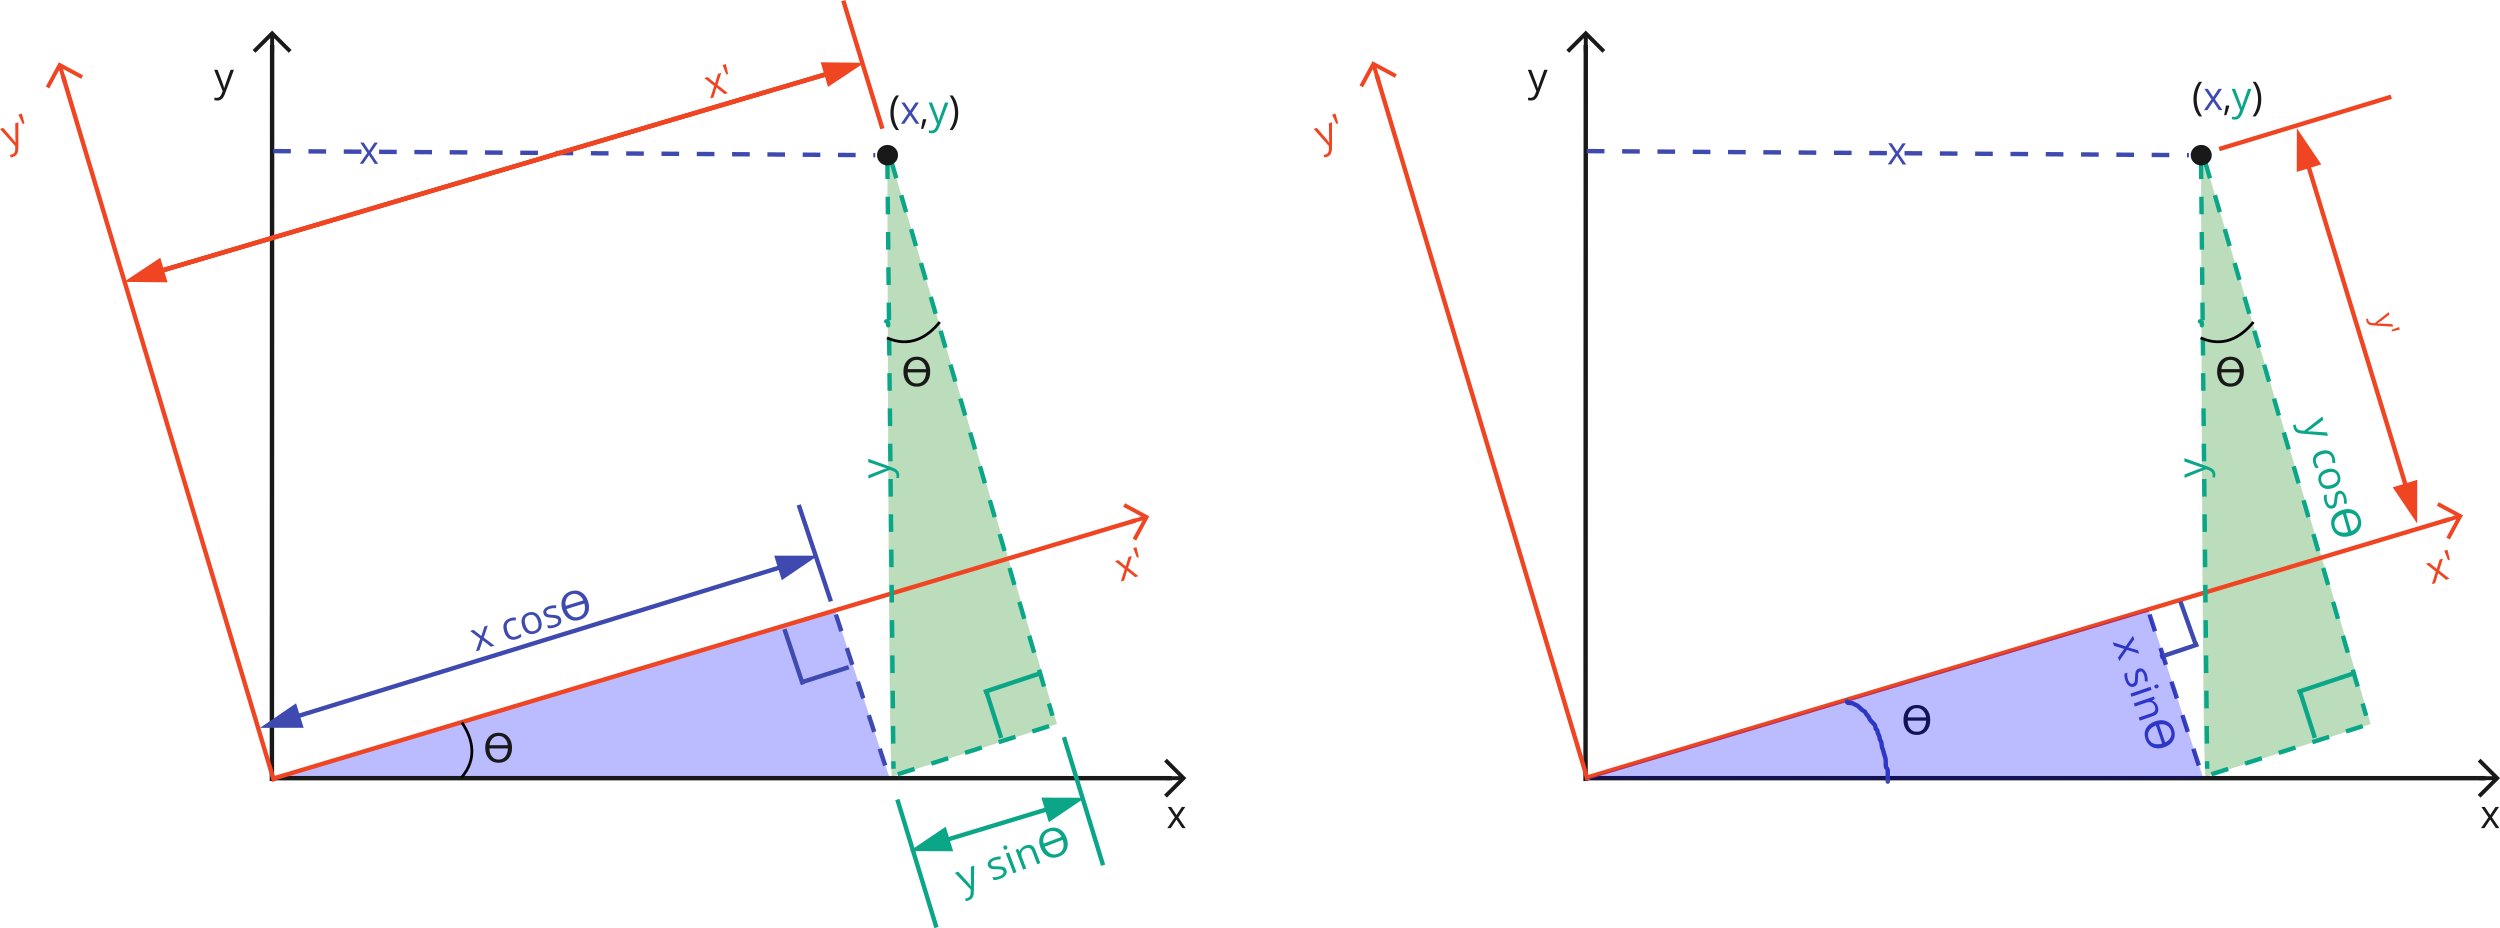 <?xml version="1.0" encoding="UTF-8" standalone="no"?>
<svg
   xmlns:dc="http://purl.org/dc/elements/1.1/"
   xmlns:cc="http://creativecommons.org/ns#"
   xmlns:rdf="http://www.w3.org/1999/02/22-rdf-syntax-ns#"
   xmlns:svg="http://www.w3.org/2000/svg"
   xmlns="http://www.w3.org/2000/svg"
   xmlns:xlink="http://www.w3.org/1999/xlink"
   xmlns:sodipodi="http://sodipodi.sourceforge.net/DTD/sodipodi-0.dtd"
   xmlns:inkscape="http://www.inkscape.org/namespaces/inkscape"
   width="673.68pt"
   height="250.109pt"
   viewBox="0 0 673.68 250.109"
   version="1.2"
   id="svg648"
   sodipodi:docname="so2.svg"
   inkscape:version="0.92.4 (5da689c313, 2019-01-14)">
  <sodipodi:namedview
     pagecolor="#ffffff"
     bordercolor="#666666"
     borderopacity="1"
     objecttolerance="10"
     gridtolerance="10"
     guidetolerance="10"
     inkscape:pageopacity="0"
     inkscape:pageshadow="2"
     inkscape:window-width="1920"
     inkscape:window-height="1016"
     id="namedview650"
     showgrid="false"
     fit-margin-top="0"
     fit-margin-left="0"
     fit-margin-right="0"
     fit-margin-bottom="0"
     inkscape:zoom="1.8914772"
     inkscape:cx="449.11987"
     inkscape:cy="166.7393"
     inkscape:window-x="0"
     inkscape:window-y="27"
     inkscape:window-maximized="1"
     inkscape:current-layer="svg648" />
  <defs
     id="defs247">
    <g
       id="g179">
      <symbol
         overflow="visible"
         id="glyph0-0"
         style="overflow:visible">
        <path
           style="stroke:none"
           d="M -7.656,-0.922 -7.688,-5.281 -0.047,-5.359 -0.016,-1 Z m 7.094,-0.625 -0.031,-3.281 -6.547,0.078 0.031,3.281 z m 0,0"
           id="path2"
           inkscape:connector-curvature="0" />
      </symbol>
      <symbol
         overflow="visible"
         id="glyph0-1"
         style="overflow:visible">
        <path
           style="stroke:none"
           d="M -5.734,0.047 -5.75,-0.875 -2.484,-2.141 c 0.742,-0.289 1.277,-0.469 1.609,-0.531 V -2.719 c -0.176,-0.039 -0.477,-0.129 -0.906,-0.266 -0.438,-0.145 -1.77,-0.602 -4,-1.375 V -5.281 l 6.547,2.359 c 0.645,0.25 1.102,0.539 1.375,0.859 0.281,0.312 0.422,0.703 0.422,1.172 0.008,0.262 -0.016,0.523 -0.078,0.781 L 1.781,-0.094 C 1.82,-0.289 1.844,-0.504 1.844,-0.734 1.832,-1.328 1.492,-1.75 0.828,-2 l -0.812,-0.297 z m 0,0"
           id="path5"
           inkscape:connector-curvature="0" />
      </symbol>
      <symbol
         overflow="visible"
         id="glyph1-0"
         style="overflow:visible">
        <path
           style="stroke:none"
           d="m -1.281,-7.578 4.234,-1.312 2.25,7.281 -4.234,1.312 z m 2.625,6.609 3.172,-0.984 -1.938,-6.266 -3.172,0.984 z m 0,0"
           id="path8"
           inkscape:connector-curvature="0" />
      </symbol>
      <symbol
         overflow="visible"
         id="glyph1-1"
         style="overflow:visible">
        <path
           style="stroke:none"
           d="m 1.344,-3.484 -2.734,-2.078 0.938,-0.281 2.109,1.641 0.812,-2.547 0.922,-0.281 -1.078,3.25 2.875,2.188 -0.953,0.281 -2.219,-1.719 -0.875,2.688 L 0.188,-0.062 Z m 0,0"
           id="path11"
           inkscape:connector-curvature="0" />
      </symbol>
      <symbol
         overflow="visible"
         id="glyph1-2"
         style="overflow:visible">
        <path
           style="stroke:none"
           d=""
           id="path14"
           inkscape:connector-curvature="0" />
      </symbol>
      <symbol
         overflow="visible"
         id="glyph1-3"
         style="overflow:visible">
        <path
           style="stroke:none"
           d="M 3.125,-0.844 C 2.312,-0.594 1.613,-0.645 1.031,-1 0.445,-1.363 0.02,-1.992 -0.25,-2.891 c -0.289,-0.914 -0.289,-1.688 0,-2.312 0.289,-0.633 0.848,-1.078 1.672,-1.328 0.258,-0.082 0.531,-0.133 0.812,-0.156 0.281,-0.031 0.504,-0.031 0.672,0 L 2.875,-5.906 c -0.211,-0.008 -0.43,-0.008 -0.656,0 -0.23,0.012 -0.43,0.043 -0.594,0.094 -1.117,0.344 -1.449,1.23 -1,2.656 0.195,0.668 0.484,1.141 0.859,1.422 C 1.867,-1.461 2.332,-1.406 2.875,-1.562 3.332,-1.707 3.773,-1.945 4.203,-2.281 l 0.219,0.734 C 4.109,-1.254 3.676,-1.02 3.125,-0.844 Z m 0,0"
           id="path17"
           inkscape:connector-curvature="0" />
      </symbol>
      <symbol
         overflow="visible"
         id="glyph1-4"
         style="overflow:visible">
        <path
           style="stroke:none"
           d="M 4.781,-4.469 C 5.051,-3.582 5.039,-2.816 4.75,-2.172 4.457,-1.535 3.914,-1.094 3.125,-0.844 2.625,-0.688 2.145,-0.664 1.688,-0.781 1.227,-0.895 0.832,-1.133 0.5,-1.5 0.164,-1.875 -0.086,-2.348 -0.266,-2.922 c -0.281,-0.895 -0.27,-1.656 0.031,-2.281 C 0.055,-5.836 0.602,-6.281 1.406,-6.531 2.164,-6.758 2.848,-6.691 3.453,-6.328 4.066,-5.961 4.508,-5.344 4.781,-4.469 Z M 0.609,-3.188 c 0.219,0.699 0.52,1.188 0.906,1.469 0.383,0.281 0.852,0.34 1.406,0.172 C 3.461,-1.723 3.82,-2.035 4,-2.484 4.176,-2.93 4.156,-3.504 3.938,-4.203 3.719,-4.898 3.41,-5.383 3.016,-5.656 2.617,-5.938 2.145,-5.988 1.594,-5.812 c -0.555,0.168 -0.914,0.469 -1.078,0.906 -0.156,0.438 -0.125,1.012 0.094,1.719 z m 0,0"
           id="path20"
           inkscape:connector-curvature="0" />
      </symbol>
      <symbol
         overflow="visible"
         id="glyph1-5"
         style="overflow:visible">
        <path
           style="stroke:none"
           d="M 3.969,-2.875 C 4.133,-2.363 4.066,-1.906 3.766,-1.5 3.461,-1.102 2.969,-0.801 2.281,-0.594 1.562,-0.363 0.957,-0.301 0.469,-0.406 L 0.234,-1.188 c 0.301,0.055 0.613,0.074 0.938,0.062 0.32,-0.02 0.625,-0.07 0.906,-0.156 0.438,-0.133 0.75,-0.305 0.938,-0.516 0.195,-0.219 0.254,-0.469 0.172,-0.75 C 3.113,-2.766 2.961,-2.914 2.734,-3 2.516,-3.094 2.098,-3.164 1.484,-3.219 0.922,-3.238 0.508,-3.285 0.25,-3.359 -0.008,-3.43 -0.219,-3.539 -0.375,-3.688 c -0.164,-0.156 -0.285,-0.359 -0.359,-0.609 -0.145,-0.445 -0.07,-0.852 0.219,-1.219 0.281,-0.363 0.738,-0.645 1.375,-0.844 0.594,-0.176 1.207,-0.234 1.844,-0.172 l -0.094,0.766 c -0.617,-0.051 -1.148,-0.008 -1.594,0.125 -0.398,0.125 -0.68,0.277 -0.844,0.453 -0.156,0.18 -0.203,0.375 -0.141,0.594 0.051,0.156 0.129,0.277 0.234,0.359 0.102,0.074 0.254,0.133 0.453,0.172 0.195,0.031 0.562,0.062 1.094,0.094 0.727,0.043 1.242,0.148 1.547,0.312 0.301,0.168 0.504,0.43 0.609,0.781 z m 0,0"
           id="path23"
           inkscape:connector-curvature="0" />
      </symbol>
      <symbol
         overflow="visible"
         id="glyph2-0"
         style="overflow:visible">
        <path
           style="stroke:none"
           d="M 1.062,1.656 -1.719,-7.359 3.438,-8.953 6.219,0.062 Z M 1.484,0.891 5.469,-0.328 3.031,-8.188 -0.953,-6.969 Z m 0,0"
           id="path26"
           inkscape:connector-curvature="0" />
      </symbol>
      <symbol
         overflow="visible"
         id="glyph2-1"
         style="overflow:visible">
        <path
           style="stroke:none"
           d="M -0.578,-3.906 C -0.93,-5.082 -0.898,-6.113 -0.484,-7 -0.066,-7.895 0.66,-8.504 1.703,-8.828 2.754,-9.148 3.707,-9.062 4.562,-8.562 c 0.852,0.5 1.457,1.34 1.812,2.516 0.363,1.18 0.336,2.219 -0.078,3.125 C 5.879,-2.023 5.145,-1.414 4.094,-1.094 3.051,-0.77 2.102,-0.863 1.25,-1.375 0.395,-1.883 -0.211,-2.727 -0.578,-3.906 Z M 1.969,-8.016 C 1.289,-7.805 0.812,-7.398 0.531,-6.797 0.25,-6.191 0.188,-5.562 0.344,-4.906 L 5.062,-6.359 C 4.812,-6.984 4.398,-7.469 3.828,-7.812 3.266,-8.156 2.645,-8.223 1.969,-8.016 Z M 0.547,-4.031 c 0.289,0.844 0.727,1.465 1.312,1.859 0.582,0.398 1.242,0.48 1.984,0.25 0.75,-0.227 1.242,-0.672 1.484,-1.328 0.25,-0.656 0.258,-1.41 0.031,-2.266 z m 0,0"
           id="path29"
           inkscape:connector-curvature="0" />
      </symbol>
      <symbol
         overflow="visible"
         id="glyph3-0"
         style="overflow:visible">
        <path
           style="stroke:none"
           d="M 0.531,1.891 V -7.531 H 5.875 V 1.891 Z M 1.125,1.297 H 5.281 V -6.938 H 1.125 Z m 0,0"
           id="path32"
           inkscape:connector-curvature="0" />
      </symbol>
      <symbol
         overflow="visible"
         id="glyph3-1"
         style="overflow:visible">
        <path
           style="stroke:none"
           d="m 0.594,-3.891 c 0,-1.227 0.328,-2.207 0.984,-2.938 0.656,-0.738 1.531,-1.109 2.625,-1.109 1.094,0 1.969,0.371 2.625,1.109 0.656,0.73 0.984,1.711 0.984,2.938 0,1.23 -0.328,2.215 -0.984,2.953 -0.656,0.73 -1.531,1.094 -2.625,1.094 -1.094,0 -1.969,-0.363 -2.625,-1.094 C 0.922,-1.676 0.594,-2.66 0.594,-3.891 Z m 3.625,-3.188 c -0.711,0 -1.289,0.25 -1.734,0.75 -0.438,0.492 -0.68,1.074 -0.719,1.75 h 4.906 c -0.055,-0.676 -0.305,-1.258 -0.75,-1.75 -0.438,-0.5 -1.008,-0.75 -1.703,-0.75 z m -2.5,3.375 c 0.02,0.898 0.25,1.621 0.688,2.172 0.438,0.555 1.039,0.828 1.812,0.828 0.758,0 1.352,-0.273 1.781,-0.828 0.438,-0.551 0.672,-1.273 0.703,-2.172 z m 0,0"
           id="path35"
           inkscape:connector-curvature="0" />
      </symbol>
      <symbol
         overflow="visible"
         id="glyph4-0"
         style="overflow:visible">
        <path
           style="stroke:none"
           d="m 1.016,-7.625 4.188,0.031 L 5.156,0.031 0.969,0 Z m 0.469,7.094 3.156,0.016 L 4.688,-7.062 1.531,-7.078 Z m 0,0"
           id="path38"
           inkscape:connector-curvature="0" />
      </symbol>
      <symbol
         overflow="visible"
         id="glyph4-1"
         style="overflow:visible">
        <path
           style="stroke:none"
           d="m 2.219,-2.906 -1.891,-2.812 0.938,0.016 1.438,2.188 1.438,-2.172 h 0.938 l -1.906,2.781 1.984,2.938 H 4.219 L 2.688,-2.297 1.125,0 H 0.188 Z m 0,0"
           id="path41"
           inkscape:connector-curvature="0" />
      </symbol>
      <symbol
         overflow="visible"
         id="glyph5-0"
         style="overflow:visible">
        <path
           style="stroke:none"
           d="m 0.969,-7.625 h 4.25 V 0 h -4.25 z M 1.5,-0.547 H 4.703 V -7.094 H 1.5 Z m 0,0"
           id="path44"
           inkscape:connector-curvature="0" />
      </symbol>
      <symbol
         overflow="visible"
         id="glyph5-1"
         style="overflow:visible">
        <path
           style="stroke:none"
           d="m 0.422,-2.922 c 0,-0.926 0.129,-1.789 0.391,-2.594 C 1.07,-6.316 1.445,-7.02 1.938,-7.625 H 2.75 c -0.48,0.668 -0.844,1.402 -1.094,2.203 -0.242,0.805 -0.359,1.633 -0.359,2.484 0,0.836 0.125,1.652 0.375,2.453 C 1.922,0.305 2.281,1.031 2.75,1.688 H 1.938 C 1.438,1.094 1.055,0.406 0.797,-0.375 c -0.25,-0.789 -0.375,-1.641 -0.375,-2.547 z m 0,0"
           id="path47"
           inkscape:connector-curvature="0" />
      </symbol>
      <symbol
         overflow="visible"
         id="glyph5-2"
         style="overflow:visible">
        <path
           style="stroke:none"
           d="M 2.641,-2.922 C 2.641,-2.016 2.508,-1.164 2.25,-0.375 1.988,0.414 1.613,1.102 1.125,1.688 H 0.312 c 0.469,-0.656 0.828,-1.383 1.078,-2.172 0.25,-0.801 0.375,-1.617 0.375,-2.453 0,-0.852 -0.125,-1.68 -0.375,-2.484 C 1.148,-6.223 0.789,-6.957 0.312,-7.625 H 1.125 c 0.5,0.605 0.875,1.312 1.125,2.125 0.258,0.805 0.391,1.664 0.391,2.578 z m 0,0"
           id="path50"
           inkscape:connector-curvature="0" />
      </symbol>
      <symbol
         overflow="visible"
         id="glyph6-0"
         style="overflow:visible">
        <path
           style="stroke:none"
           d="m 0.969,-7.625 h 4.188 V 0 h -4.188 z m 0.516,7.078 h 3.156 V -7.094 h -3.156 z m 0,0"
           id="path53"
           inkscape:connector-curvature="0" />
      </symbol>
      <symbol
         overflow="visible"
         id="glyph6-1"
         style="overflow:visible">
        <path
           style="stroke:none"
           d="M 2.203,-2.922 0.297,-5.719 h 0.938 l 1.438,2.188 1.438,-2.188 h 0.938 L 3.156,-2.922 5.156,0 H 4.219 L 2.672,-2.312 1.125,0 H 0.188 Z m 0,0"
           id="path56"
           inkscape:connector-curvature="0" />
      </symbol>
      <symbol
         overflow="visible"
         id="glyph7-0"
         style="overflow:visible">
        <path
           style="stroke:none"
           d="M 0.875,-7.625 H 4.719 V 0 H 0.875 Z m 0.484,7.078 H 4.25 V -7.094 H 1.359 Z m 0,0"
           id="path59"
           inkscape:connector-curvature="0" />
      </symbol>
      <symbol
         overflow="visible"
         id="glyph7-1"
         style="overflow:visible">
        <path
           style="stroke:none"
           d="M 1.594,-1.234 1.672,-1.125 C 1.586,-0.77 1.469,-0.363 1.312,0.094 1.164,0.551 1.016,0.977 0.859,1.375 H 0.281 C 0.363,1.008 0.453,0.562 0.547,0.031 0.648,-0.5 0.723,-0.922 0.766,-1.234 Z m 0,0"
           id="path62"
           inkscape:connector-curvature="0" />
      </symbol>
      <symbol
         overflow="visible"
         id="glyph8-0"
         style="overflow:visible">
        <path
           style="stroke:none"
           d="M 1,-7.625 H 5.359 V 0 H 1 Z m 0.547,7.078 h 3.281 V -7.094 h -3.281 z m 0,0"
           id="path65"
           inkscape:connector-curvature="0" />
      </symbol>
      <symbol
         overflow="visible"
         id="glyph8-1"
         style="overflow:visible">
        <path
           style="stroke:none"
           d="M 0.016,-5.719 H 0.938 l 1.234,3.266 C 2.453,-1.711 2.625,-1.176 2.688,-0.844 H 2.734 C 2.773,-1.02 2.867,-1.32 3.016,-1.75 3.16,-2.188 3.629,-3.508 4.422,-5.719 H 5.344 L 2.906,0.797 C 2.656,1.441 2.367,1.895 2.047,2.156 1.723,2.426 1.328,2.562 0.859,2.562 0.598,2.562 0.336,2.535 0.078,2.484 V 1.781 c 0.195,0.039 0.41,0.062 0.641,0.062 0.594,0 1.016,-0.336 1.266,-1 l 0.312,-0.812 z m 0,0"
           id="path68"
           inkscape:connector-curvature="0" />
      </symbol>
      <symbol
         overflow="visible"
         id="glyph9-0"
         style="overflow:visible">
        <path
           style="stroke:none"
           d="M -1.719,-7.5 2.547,-9.109 5.25,-1.984 0.984,-0.375 Z m 3.031,6.406 3.219,-1.219 -2.328,-6.109 -3.219,1.219 z m 0,0"
           id="path71"
           inkscape:connector-curvature="0" />
      </symbol>
      <symbol
         overflow="visible"
         id="glyph9-1"
         style="overflow:visible">
        <path
           style="stroke:none"
           d="M -2.016,-5.344 -1.125,-5.688 1.25,-3.109 C 1.781,-2.504 2.141,-2.062 2.328,-1.781 L 2.375,-1.797 C 2.352,-1.973 2.332,-2.289 2.312,-2.75 2.301,-3.219 2.297,-4.629 2.297,-6.984 l 0.906,-0.344 -0.094,7 c 0,0.695 -0.117,1.227 -0.344,1.594 C 2.547,1.629 2.207,1.895 1.75,2.062 1.488,2.164 1.227,2.242 0.969,2.297 l -0.25,-0.656 c 0.195,-0.043 0.41,-0.105 0.641,-0.188 0.582,-0.219 0.875,-0.688 0.875,-1.406 l 0.031,-0.875 z m 0,0"
           id="path74"
           inkscape:connector-curvature="0" />
      </symbol>
      <symbol
         overflow="visible"
         id="glyph9-2"
         style="overflow:visible">
        <path
           style="stroke:none"
           d=""
           id="path77"
           inkscape:connector-curvature="0" />
      </symbol>
      <symbol
         overflow="visible"
         id="glyph9-3"
         style="overflow:visible">
        <path
           style="stroke:none"
           d="m 3.922,-3.156 c 0.195,0.492 0.148,0.949 -0.141,1.375 C 3.488,-1.363 3,-1.02 2.312,-0.75 1.57,-0.469 0.957,-0.363 0.469,-0.438 L 0.188,-1.203 c 0.312,0.043 0.633,0.043 0.969,0 0.332,-0.039 0.641,-0.117 0.922,-0.234 0.438,-0.164 0.75,-0.363 0.938,-0.594 0.188,-0.227 0.227,-0.477 0.125,-0.75 -0.086,-0.207 -0.25,-0.348 -0.5,-0.422 -0.242,-0.07 -0.668,-0.113 -1.281,-0.125 -0.594,0.012 -1.027,-0.008 -1.297,-0.062 -0.258,-0.051 -0.473,-0.145 -0.641,-0.281 -0.176,-0.133 -0.312,-0.32 -0.406,-0.562 -0.164,-0.438 -0.113,-0.852 0.156,-1.25 C -0.555,-5.879 -0.102,-6.195 0.531,-6.438 1.133,-6.664 1.77,-6.77 2.438,-6.75 L 2.375,-5.984 c -0.637,0 -1.184,0.086 -1.641,0.25 -0.406,0.156 -0.684,0.336 -0.828,0.531 -0.156,0.188 -0.191,0.387 -0.109,0.594 0.055,0.148 0.133,0.262 0.234,0.344 0.113,0.074 0.273,0.125 0.484,0.156 0.207,0.023 0.582,0.027 1.125,0.016 0.75,-0.02 1.285,0.043 1.609,0.188 0.32,0.148 0.547,0.398 0.672,0.75 z m 0,0"
           id="path80"
           inkscape:connector-curvature="0" />
      </symbol>
      <symbol
         overflow="visible"
         id="glyph9-4"
         style="overflow:visible">
        <path
           style="stroke:none"
           d="M 1.734,-0.656 0.891,-0.344 -1.141,-5.688 -0.297,-6 Z m -3.5,-6.453 c -0.07,-0.176 -0.07,-0.328 0,-0.453 0.062,-0.125 0.164,-0.211 0.297,-0.266 0.137,-0.051 0.273,-0.051 0.406,0 0.125,0.055 0.227,0.168 0.297,0.344 0.062,0.18 0.062,0.336 0,0.469 -0.062,0.125 -0.16,0.215 -0.297,0.266 -0.133,0.055 -0.27,0.055 -0.406,0 -0.133,-0.062 -0.234,-0.18 -0.297,-0.359 z m 0,0"
           id="path83"
           inkscape:connector-curvature="0" />
      </symbol>
      <symbol
         overflow="visible"
         id="glyph9-5"
         style="overflow:visible">
        <path
           style="stroke:none"
           d="M 4.688,-1.781 3.375,-5.25 C 3.207,-5.688 2.977,-5.973 2.688,-6.109 2.406,-6.242 2.047,-6.227 1.609,-6.062 1.023,-5.844 0.656,-5.531 0.5,-5.125 0.344,-4.719 0.398,-4.16 0.672,-3.453 l 1.062,2.797 -0.844,0.312 -2.031,-5.344 0.688,-0.25 0.406,0.672 L 0,-5.281 c 0.07,-0.332 0.238,-0.629 0.5,-0.891 0.258,-0.27 0.578,-0.477 0.953,-0.625 0.676,-0.25 1.238,-0.281 1.688,-0.094 0.445,0.18 0.801,0.609 1.062,1.297 l 1.328,3.484 z m 0,0"
           id="path86"
           inkscape:connector-curvature="0" />
      </symbol>
      <symbol
         overflow="visible"
         id="glyph10-0"
         style="overflow:visible">
        <path
           style="stroke:none"
           d="m 1.188,1.578 -3.344,-8.812 5.203,-1.984 3.344,8.812 z M 1.547,0.797 5.578,-0.734 2.656,-8.438 -1.375,-6.906 Z m 0,0"
           id="path89"
           inkscape:connector-curvature="0" />
      </symbol>
      <symbol
         overflow="visible"
         id="glyph10-1"
         style="overflow:visible">
        <path
           style="stroke:none"
           d="m -0.797,-3.859 c -0.438,-1.145 -0.461,-2.18 -0.078,-3.109 0.375,-0.938 1.094,-1.602 2.156,-2 1.062,-0.406 2.039,-0.383 2.938,0.062 0.895,0.438 1.562,1.23 2,2.375 0.426,1.156 0.453,2.199 0.078,3.125 -0.367,0.93 -1.078,1.594 -2.141,2 -1.062,0.398 -2.047,0.375 -2.953,-0.062 -0.906,-0.438 -1.57,-1.234 -2,-2.391 z m 2.391,-4.312 c -0.699,0.262 -1.172,0.703 -1.422,1.328 -0.25,0.625 -0.281,1.262 -0.094,1.906 L 4.859,-6.75 C 4.566,-7.363 4.117,-7.816 3.516,-8.109 2.91,-8.41 2.27,-8.43 1.594,-8.172 Z M 0.359,-4.094 c 0.332,0.824 0.812,1.418 1.438,1.781 0.625,0.355 1.305,0.391 2.047,0.109 0.75,-0.289 1.234,-0.77 1.453,-1.438 C 5.516,-4.316 5.477,-5.082 5.188,-5.938 Z m 0,0"
           id="path92"
           inkscape:connector-curvature="0" />
      </symbol>
      <symbol
         overflow="visible"
         id="glyph11-0"
         style="overflow:visible">
        <path
           style="stroke:none"
           d="m -0.969,-5.906 3.141,-0.922 1.688,5.688 -3.141,0.922 z m 1.953,5.172 2.359,-0.703 -1.438,-4.875 -2.359,0.703 z m 0,0"
           id="path95"
           inkscape:connector-curvature="0" />
      </symbol>
      <symbol
         overflow="visible"
         id="glyph11-1"
         style="overflow:visible">
        <path
           style="stroke:none"
           d="m 1,-2.672 -2.047,-1.656 0.703,-0.219 1.562,1.312 0.609,-1.938 0.703,-0.219 -0.812,2.5 2.125,1.75 -0.688,0.203 -1.672,-1.375 -0.625,2.062 -0.703,0.203 z m 0,0"
           id="path98"
           inkscape:connector-curvature="0" />
      </symbol>
      <symbol
         overflow="visible"
         id="glyph11-2"
         style="overflow:visible">
        <path
           style="stroke:none"
           d="m -0.484,-6.047 0.453,2.094 -0.406,0.125 -0.75,-2 z m 0,0"
           id="path101"
           inkscape:connector-curvature="0" />
      </symbol>
      <symbol
         overflow="visible"
         id="glyph12-0"
         style="overflow:visible">
        <path
           style="stroke:none"
           d="M -1.688,-7.5 2.375,-8.984 5,-1.828 0.938,-0.344 Z M 1.25,-1.047 4.312,-2.156 2.062,-8.297 -1,-7.188 Z m 0,0"
           id="path104"
           inkscape:connector-curvature="0" />
      </symbol>
      <symbol
         overflow="visible"
         id="glyph12-1"
         style="overflow:visible">
        <path
           style="stroke:none"
           d="m -1.953,-5.375 0.844,-0.312 2.297,2.656 c 0.5,0.594 0.844,1.031 1.031,1.312 h 0.016 c 0,-0.188 -0.012,-0.504 -0.031,-0.953 C 2.191,-3.129 2.176,-4.531 2.156,-6.875 L 3,-7.188 2.984,-0.234 c -0.012,0.688 -0.121,1.207 -0.328,1.562 -0.211,0.363 -0.531,0.625 -0.969,0.781 -0.25,0.094 -0.5,0.156 -0.75,0.188 l -0.25,-0.656 C 0.883,1.617 1.094,1.566 1.312,1.484 1.863,1.285 2.141,0.832 2.141,0.125 L 2.156,-0.75 Z m 0,0"
           id="path107"
           inkscape:connector-curvature="0" />
      </symbol>
      <symbol
         overflow="visible"
         id="glyph12-2"
         style="overflow:visible">
        <path
           style="stroke:none"
           d="m -1.078,-7.719 0.75,2.641 -0.5,0.188 -1.156,-2.5 z m 0,0"
           id="path110"
           inkscape:connector-curvature="0" />
      </symbol>
      <symbol
         overflow="visible"
         id="glyph13-0"
         style="overflow:visible">
        <path
           style="stroke:none"
           d="m -1.328,-7.562 4.031,-1.25 2.25,7.281 -4.031,1.25 z m 2.594,6.609 3.031,-0.938 -1.938,-6.266 -3.031,0.938 z m 0,0"
           id="path113"
           inkscape:connector-curvature="0" />
      </symbol>
      <symbol
         overflow="visible"
         id="glyph13-1"
         style="overflow:visible">
        <path
           style="stroke:none"
           d="M 1.25,-3.453 -1.406,-5.562 -0.5,-5.844 1.516,-4.172 2.266,-6.688 3.172,-6.969 2.156,-3.734 4.938,-1.531 4.047,-1.25 1.875,-3 1.094,-0.344 0.188,-0.062 Z m 0,0"
           id="path116"
           inkscape:connector-curvature="0" />
      </symbol>
      <symbol
         overflow="visible"
         id="glyph13-2"
         style="overflow:visible">
        <path
           style="stroke:none"
           d="m -0.734,-7.75 0.641,2.672 -0.5,0.156 -1.016,-2.562 z m 0,0"
           id="path119"
           inkscape:connector-curvature="0" />
      </symbol>
      <symbol
         overflow="visible"
         id="glyph14-0"
         style="overflow:visible">
        <path
           style="stroke:none"
           d="M 7.625,-1.156 8.875,3.125 1.531,5.25 0.281,0.969 Z m -6.656,2.5 L 1.906,4.562 8.188,2.734 7.25,-0.484 Z m 0,0"
           id="path122"
           inkscape:connector-curvature="0" />
      </symbol>
      <symbol
         overflow="visible"
         id="glyph14-1"
         style="overflow:visible">
        <path
           style="stroke:none"
           d="M 5.5,-1.578 5.766,-0.672 3,1.438 C 2.352,1.914 1.879,2.234 1.578,2.391 L 1.594,2.438 C 1.77,2.426 2.086,2.43 2.547,2.453 3.004,2.473 4.406,2.566 6.75,2.734 L 7.016,3.641 0.062,3.047 C -0.633,2.992 -1.156,2.848 -1.5,2.609 -1.852,2.367 -2.094,2.02 -2.219,1.562 -2.301,1.301 -2.352,1.035 -2.375,0.766 l 0.688,-0.188 c 0.023,0.195 0.062,0.41 0.125,0.641 0.168,0.582 0.605,0.906 1.312,0.969 l 0.875,0.078 z m 0,0"
           id="path125"
           inkscape:connector-curvature="0" />
      </symbol>
      <symbol
         overflow="visible"
         id="glyph14-2"
         style="overflow:visible">
        <path
           style="stroke:none"
           d=""
           id="path128"
           inkscape:connector-curvature="0" />
      </symbol>
      <symbol
         overflow="visible"
         id="glyph14-3"
         style="overflow:visible">
        <path
           style="stroke:none"
           d="M 0.797,3.156 C 0.555,2.344 0.617,1.645 0.984,1.062 c 0.363,-0.586 1,-1.008 1.906,-1.266 0.914,-0.27 1.688,-0.25 2.312,0.062 0.633,0.301 1.07,0.863 1.312,1.688 0.07,0.27 0.125,0.547 0.156,0.828 0.031,0.281 0.023,0.508 -0.016,0.688 L 5.875,3 C 5.895,2.789 5.895,2.57 5.875,2.344 5.852,2.113 5.82,1.914 5.781,1.75 5.445,0.613 4.57,0.25 3.156,0.656 2.469,0.852 1.984,1.141 1.703,1.516 1.422,1.898 1.359,2.363 1.516,2.906 1.66,3.375 1.906,3.82 2.25,4.25 L 1.5,4.469 C 1.195,4.156 0.961,3.719 0.797,3.156 Z m 0,0"
           id="path131"
           inkscape:connector-curvature="0" />
      </symbol>
      <symbol
         overflow="visible"
         id="glyph14-4"
         style="overflow:visible">
        <path
           style="stroke:none"
           d="M 4.422,4.906 C 3.516,5.164 2.738,5.141 2.094,4.828 1.457,4.516 1.023,3.957 0.797,3.156 0.648,2.656 0.633,2.176 0.75,1.719 0.875,1.27 1.125,0.875 1.5,0.531 c 0.375,-0.336 0.852,-0.582 1.438,-0.75 0.883,-0.258 1.641,-0.234 2.266,0.078 0.633,0.312 1.07,0.867 1.312,1.672 C 6.734,2.312 6.656,3.004 6.281,3.609 5.906,4.211 5.285,4.645 4.422,4.906 Z M 3.188,0.656 C 2.477,0.852 1.977,1.148 1.688,1.547 1.406,1.941 1.344,2.414 1.5,2.969 1.664,3.52 1.973,3.879 2.422,4.047 2.879,4.223 3.461,4.211 4.172,4.016 4.867,3.805 5.352,3.508 5.625,3.125 5.906,2.738 5.961,2.266 5.797,1.703 5.641,1.148 5.344,0.785 4.906,0.609 4.469,0.43 3.895,0.445 3.188,0.656 Z m 0,0"
           id="path134"
           inkscape:connector-curvature="0" />
      </symbol>
      <symbol
         overflow="visible"
         id="glyph14-5"
         style="overflow:visible">
        <path
           style="stroke:none"
           d="M 2.797,4.047 C 2.285,4.191 1.832,4.113 1.438,3.812 1.051,3.508 0.754,3.008 0.547,2.312 0.336,1.57 0.285,0.969 0.391,0.5 l 0.781,-0.234 c -0.043,0.301 -0.062,0.613 -0.062,0.938 C 1.117,1.535 1.164,1.844 1.25,2.125 1.375,2.562 1.539,2.879 1.75,3.078 1.957,3.273 2.203,3.336 2.484,3.266 2.703,3.191 2.859,3.039 2.953,2.812 3.055,2.582 3.133,2.164 3.188,1.562 3.227,0.988 3.285,0.57 3.359,0.312 c 0.07,-0.262 0.188,-0.469 0.344,-0.625 0.156,-0.156 0.359,-0.27 0.609,-0.344 0.438,-0.133 0.836,-0.051 1.203,0.25 0.375,0.293 0.656,0.754 0.844,1.391 C 6.523,1.586 6.57,2.207 6.5,2.844 L 5.75,2.734 C 5.812,2.109 5.773,1.57 5.641,1.125 5.523,0.727 5.375,0.441 5.188,0.266 5.008,0.098 4.812,0.047 4.594,0.109 4.445,0.148 4.332,0.227 4.25,0.344 4.164,0.457 4.102,0.609 4.062,0.797 c -0.043,0.195 -0.086,0.562 -0.125,1.094 -0.043,0.719 -0.152,1.227 -0.328,1.531 -0.18,0.312 -0.449,0.52 -0.812,0.625 z m 0,0"
           id="path137"
           inkscape:connector-curvature="0" />
      </symbol>
      <symbol
         overflow="visible"
         id="glyph15-0"
         style="overflow:visible">
        <path
           style="stroke:none"
           d="m -1.656,1.062 9.062,-2.641 1.5,5.188 L -0.156,6.25 Z M -0.938,1.453 0.234,5.484 8.156,3.188 6.984,-0.844 Z m 0,0"
           id="path140"
           inkscape:connector-curvature="0" />
      </symbol>
      <symbol
         overflow="visible"
         id="glyph15-1"
         style="overflow:visible">
        <path
           style="stroke:none"
           d="M 3.906,-0.5 C 5.094,-0.852 6.129,-0.812 7.016,-0.375 7.898,0.051 8.5,0.801 8.812,1.875 9.125,2.938 9.02,3.891 8.5,4.734 7.988,5.578 7.145,6.172 5.969,6.516 4.781,6.859 3.738,6.812 2.844,6.375 1.945,5.945 1.344,5.203 1.031,4.141 0.719,3.066 0.82,2.109 1.344,1.266 1.875,0.422 2.727,-0.164 3.906,-0.5 Z M 8,2.109 C 7.801,1.43 7.398,0.941 6.797,0.641 6.203,0.348 5.566,0.273 4.891,0.422 L 6.281,5.203 C 6.926,4.973 7.422,4.57 7.766,4 8.117,3.426 8.195,2.797 8,2.109 Z M 4.047,0.641 C 3.203,0.91 2.57,1.332 2.156,1.906 1.75,2.488 1.648,3.148 1.859,3.891 c 0.219,0.75 0.648,1.254 1.297,1.516 0.656,0.27 1.422,0.297 2.297,0.078 z m 0,0"
           id="path143"
           inkscape:connector-curvature="0" />
      </symbol>
      <symbol
         overflow="visible"
         id="glyph16-0"
         style="overflow:visible">
        <path
           style="stroke:none"
           d="M 5.906,-1 6.891,2.234 1.203,3.969 0.219,0.734 Z M 0.75,1.016 1.484,3.438 6.359,1.953 5.625,-0.469 Z m 0,0"
           id="path146"
           inkscape:connector-curvature="0" />
      </symbol>
      <symbol
         overflow="visible"
         id="glyph16-1"
         style="overflow:visible">
        <path
           style="stroke:none"
           d="m 4.266,-1.281 0.203,0.672 -2.141,1.656 c -0.5,0.375 -0.867,0.625 -1.094,0.75 v 0.031 C 1.379,1.816 1.629,1.812 1.984,1.812 2.336,1.82 3.426,1.875 5.25,1.969 L 5.469,2.656 0.062,2.328 C -0.477,2.297 -0.883,2.188 -1.156,2 -1.426,1.82 -1.609,1.562 -1.703,1.219 -1.766,1.02 -1.812,0.82 -1.844,0.625 L -1.312,0.469 c 0.012,0.145 0.043,0.305 0.094,0.484 0.137,0.438 0.484,0.672 1.047,0.703 l 0.656,0.062 z m 0,0"
           id="path149"
           inkscape:connector-curvature="0" />
      </symbol>
      <symbol
         overflow="visible"
         id="glyph16-2"
         style="overflow:visible">
        <path
           style="stroke:none"
           d="M 6.062,-0.516 3.953,-0.031 3.828,-0.438 5.844,-1.219 Z m 0,0"
           id="path152"
           inkscape:connector-curvature="0" />
      </symbol>
      <symbol
         overflow="visible"
         id="glyph17-0"
         style="overflow:visible">
        <path
           style="stroke:none"
           d="M 7.531,-1.516 9.016,2.781 1.812,5.266 0.328,0.969 Z m -6.5,2.844 L 2.141,4.562 8.328,2.422 7.219,-0.812 Z m 0,0"
           id="path155"
           inkscape:connector-curvature="0" />
      </symbol>
      <symbol
         overflow="visible"
         id="glyph17-1"
         style="overflow:visible">
        <path
           style="stroke:none"
           d="m 3.531,1.281 1.984,-2.844 0.328,0.953 -1.562,2.203 2.562,0.75 0.328,0.938 L 3.875,2.25 1.797,5.25 1.484,4.297 3.125,1.984 0.391,1.156 0.062,0.188 Z m 0,0"
           id="path158"
           inkscape:connector-curvature="0" />
      </symbol>
      <symbol
         overflow="visible"
         id="glyph17-2"
         style="overflow:visible">
        <path
           style="stroke:none"
           d=""
           id="path161"
           inkscape:connector-curvature="0" />
      </symbol>
      <symbol
         overflow="visible"
         id="glyph17-3"
         style="overflow:visible">
        <path
           style="stroke:none"
           d="M 3.031,3.969 C 2.52,4.145 2.055,4.086 1.641,3.797 1.234,3.504 0.91,3.016 0.672,2.328 c -0.25,-0.742 -0.336,-1.355 -0.25,-1.844 L 1.188,0.219 C 1.145,0.52 1.141,0.836 1.172,1.172 c 0.031,0.332 0.098,0.645 0.203,0.938 0.145,0.438 0.328,0.75 0.547,0.938 0.219,0.188 0.469,0.234 0.75,0.141 C 2.891,3.113 3.039,2.957 3.125,2.719 3.207,2.488 3.254,2.062 3.266,1.438 3.285,0.852 3.32,0.426 3.375,0.156 3.438,-0.102 3.535,-0.316 3.672,-0.484 3.816,-0.66 4.016,-0.789 4.266,-0.875 4.711,-1.02 5.125,-0.945 5.5,-0.656 5.883,-0.375 6.191,0.082 6.422,0.719 6.617,1.32 6.695,1.953 6.656,2.609 L 5.891,2.531 C 5.91,1.895 5.844,1.352 5.688,0.906 5.551,0.5 5.391,0.211 5.203,0.047 c -0.18,-0.156 -0.375,-0.195 -0.594,-0.125 C 4.461,-0.023 4.348,0.051 4.266,0.156 4.18,0.27 4.125,0.426 4.094,0.625 4.07,0.832 4.055,1.207 4.047,1.75 4.035,2.488 3.953,3.016 3.797,3.328 3.641,3.641 3.383,3.852 3.031,3.969 Z m 0,0"
           id="path164"
           inkscape:connector-curvature="0" />
      </symbol>
      <symbol
         overflow="visible"
         id="glyph17-4"
         style="overflow:visible">
        <path
           style="stroke:none"
           d="M 0.594,1.75 0.312,0.906 5.719,-0.953 6,-0.109 Z m 6.562,-3.281 c 0.188,-0.062 0.336,-0.062 0.453,0 0.125,0.062 0.211,0.168 0.266,0.312 0.051,0.125 0.047,0.258 -0.016,0.391 -0.055,0.125 -0.172,0.219 -0.359,0.281 -0.18,0.062 -0.328,0.062 -0.453,0 C 6.922,-0.617 6.832,-0.719 6.781,-0.844 6.727,-0.988 6.734,-1.125 6.797,-1.25 6.859,-1.375 6.977,-1.469 7.156,-1.531 Z m 0,0"
           id="path167"
           inkscape:connector-curvature="0" />
      </symbol>
      <symbol
         overflow="visible"
         id="glyph17-5"
         style="overflow:visible">
        <path
           style="stroke:none"
           d="m 1.625,4.719 3.5,-1.203 C 5.57,3.359 5.863,3.141 6,2.859 6.145,2.578 6.141,2.211 5.984,1.766 5.785,1.191 5.488,0.82 5.094,0.656 4.695,0.488 4.145,0.531 3.438,0.781 L 0.594,1.75 0.312,0.906 5.719,-0.953 5.953,-0.281 5.266,0.109 5.281,0.156 C 5.602,0.25 5.891,0.422 6.141,0.672 6.398,0.93 6.598,1.254 6.734,1.641 6.961,2.305 6.973,2.863 6.766,3.312 6.566,3.77 6.125,4.113 5.438,4.344 L 1.906,5.562 Z m 0,0"
           id="path170"
           inkscape:connector-curvature="0" />
      </symbol>
      <symbol
         overflow="visible"
         id="glyph18-0"
         style="overflow:visible">
        <path
           style="stroke:none"
           d="M -1.609,1.125 7.297,-1.938 9.094,3.281 0.188,6.344 Z M -0.844,1.531 0.547,5.562 8.328,2.891 6.938,-1.141 Z m 0,0"
           id="path173"
           inkscape:connector-curvature="0" />
      </symbol>
      <symbol
         overflow="visible"
         id="glyph18-1"
         style="overflow:visible">
        <path
           style="stroke:none"
           d="m 3.875,-0.672 c 1.164,-0.395 2.203,-0.395 3.109,0 0.914,0.398 1.555,1.125 1.922,2.188 C 9.281,2.586 9.227,3.562 8.75,4.438 8.281,5.312 7.461,5.945 6.297,6.344 5.141,6.738 4.102,6.738 3.188,6.344 2.281,5.945 1.641,5.211 1.266,4.141 0.898,3.078 0.953,2.109 1.422,1.234 1.898,0.359 2.719,-0.273 3.875,-0.672 Z M 8.094,1.812 C 7.863,1.133 7.441,0.656 6.828,0.375 6.211,0.094 5.578,0.047 4.922,0.234 L 6.562,5.016 C 7.195,4.742 7.672,4.312 7.984,3.719 8.297,3.133 8.332,2.5 8.094,1.812 Z M 4.078,0.469 C 3.242,0.789 2.641,1.25 2.266,1.844 1.891,2.445 1.828,3.125 2.078,3.875 2.336,4.625 2.801,5.117 3.469,5.359 4.133,5.598 4.895,5.586 5.75,5.328 Z m 0,0"
           id="path176"
           inkscape:connector-curvature="0" />
      </symbol>
    </g>
    <clipPath
       id="clip1">
      <path
         d="M 0,0 H 688 V 334.641 H 0 Z m 0,0"
         id="path181"
         inkscape:connector-curvature="0" />
    </clipPath>
    <clipPath
       id="clip2">
      <path
         d="m 243,45 h 4 v 165 h -4 z m 0,0"
         id="path184"
         inkscape:connector-curvature="0" />
    </clipPath>
    <clipPath
       id="clip3">
      <path
         d="m 242.883,129.598 v -7.301 l 9.621,-0.168 0.074,7.301 m -9.695,-85.281 H 790.262 V 311.008 H 242.883"
         id="path187"
         inkscape:connector-curvature="0" />
    </clipPath>
    <clipPath
       id="clip4">
      <path
         d="M 76,150.852 H 224 V 203 H 76 Z m 0,0"
         id="path190"
         inkscape:connector-curvature="0" />
    </clipPath>
    <clipPath
       id="clip5">
      <path
         d="m 130.664,171.719 33.273,-10.273 4.863,15.738 -33.273,10.273 M 73.824,150.852 H 621.203 V 417.711 H 73.824"
         id="path193"
         inkscape:connector-curvature="0" />
    </clipPath>
    <clipPath
       id="clip6">
      <path
         d="m 241.285,41.371 h 5.656 v 5.527 h -5.656 z m 0,0"
         id="path196"
         inkscape:connector-curvature="0" />
    </clipPath>
    <clipPath
       id="clip7">
      <path
         d="m 241.285,44.133 c 0,-0.762 0.277,-1.414 0.828,-1.953 0.555,-0.539 1.219,-0.809 2,-0.809 0.781,0 1.449,0.27 2,0.809 0.551,0.539 0.828,1.191 0.828,1.953 0,0.766 -0.277,1.418 -0.828,1.957 -0.551,0.539 -1.219,0.809 -2,0.809 -0.781,0 -1.445,-0.27 -2,-0.809 -0.551,-0.539 -0.828,-1.191 -0.828,-1.957 z m 0,0"
         id="path199"
         inkscape:connector-curvature="0" />
    </clipPath>
    <clipPath
       id="clip8">
      <path
         d="m 78,42 h 163 v 3 H 78 Z m 0,0"
         id="path202"
         inkscape:connector-curvature="0" />
    </clipPath>
    <clipPath
       id="clip9">
      <path
         d="m 155.492,41.844 h 7.305 l -0.109,9.41 -7.305,-0.051 M 76.895,41.844 H 624.273 V 308.703 H 76.895"
         id="path205"
         inkscape:connector-curvature="0" />
    </clipPath>
    <clipPath
       id="clip10">
      <path
         d="M 111,257.309 H 308 V 322 H 111 Z m 0,0"
         id="path208"
         inkscape:connector-curvature="0" />
    </clipPath>
    <clipPath
       id="clip11">
      <path
         d="m 203.699,282.062 7.414,-2.195 3.711,12.539 -7.41,2.191 M 108.758,257.309 H 656.137 V 524.168 H 108.758"
         id="path211"
         inkscape:connector-curvature="0" />
    </clipPath>
    <clipPath
       id="clip12">
      <path
         d="m 73,208 h 49 V 334.641 H 73 Z m 0,0"
         id="path214"
         inkscape:connector-curvature="0" />
    </clipPath>
    <clipPath
       id="clip13">
      <path
         d="m 597,45 h 4 v 165 h -4 z m 0,0"
         id="path217"
         inkscape:connector-curvature="0" />
    </clipPath>
    <clipPath
       id="clip14">
      <path
         d="m 596.879,129.598 v -7.301 l 9.621,-0.168 0.074,7.301 M 596.879,44.148 H 1144.258 V 311.008 H 596.879"
         id="path220"
         inkscape:connector-curvature="0" />
    </clipPath>
    <clipPath
       id="clip15">
      <path
         d="m 598,45 h 46 v 151 h -46 z m 0,0"
         id="path223"
         inkscape:connector-curvature="0" />
    </clipPath>
    <clipPath
       id="clip16">
      <path
         d="m 625.488,111.941 9.719,33.43 -15.824,4.594 -9.719,-33.426 M 597.824,44.148 H 1145.199 V 311.008 H 597.824"
         id="path226"
         inkscape:connector-curvature="0" />
    </clipPath>
    <clipPath
       id="clip17">
      <path
         d="m 595.289,41.371 h 5.656 v 5.527 h -5.656 z m 0,0"
         id="path229"
         inkscape:connector-curvature="0" />
    </clipPath>
    <clipPath
       id="clip18">
      <path
         d="m 595.289,44.133 c 0,-0.762 0.277,-1.414 0.828,-1.953 0.555,-0.539 1.219,-0.809 2,-0.809 0.781,0 1.449,0.27 2,0.809 0.551,0.539 0.828,1.191 0.828,1.953 0,0.766 -0.277,1.418 -0.828,1.957 -0.551,0.539 -1.219,0.809 -2,0.809 -0.781,0 -1.445,-0.27 -2,-0.809 -0.551,-0.539 -0.828,-1.191 -0.828,-1.957 z m 0,0"
         id="path232"
         inkscape:connector-curvature="0" />
    </clipPath>
    <clipPath
       id="clip19">
      <path
         d="m 432,42 h 163 v 3 H 432 Z m 0,0"
         id="path235"
         inkscape:connector-curvature="0" />
    </clipPath>
    <clipPath
       id="clip20">
      <path
         d="m 509.488,41.844 h 7.305 l -0.109,9.41 -7.305,-0.051 M 430.891,41.844 H 978.27 V 308.703 H 430.891"
         id="path238"
         inkscape:connector-curvature="0" />
    </clipPath>
    <clipPath
       id="clip21">
      <path
         d="M 622.707,38 H 661 v 104 h -38.293 z m 0,0"
         id="path241"
         inkscape:connector-curvature="0" />
    </clipPath>
    <clipPath
       id="clip22">
      <path
         d="m 643.645,84.078 2.25,7.391 -12.516,3.805 -2.25,-7.391 M 622.707,35.688 H 1170.082 V 302.547 H 622.707"
         id="path244"
         inkscape:connector-curvature="0" />
    </clipPath>
  </defs>
  <path
     sodipodi:nodetypes="cccc"
     inkscape:connector-curvature="0"
     id="path5197"
     d="M 240.398,209.282 284.838,195.1 239.122,39.77 c 0,0 0.175,170.587 1.276,169.512 z"
     style="fill:#008000;fill-opacity:0.267;stroke:none;stroke-width:0.75px;stroke-linecap:butt;stroke-linejoin:miter;stroke-opacity:1" />
  <path
     style="fill:#008000;fill-opacity:0.267;stroke:none;stroke-width:0.75px;stroke-linecap:butt;stroke-linejoin:miter;stroke-opacity:1"
     d="M 594.398,209.282 638.838,195.1 593.122,39.77 c 0,0 0.175,170.587 1.276,169.512 z"
     id="path5201"
     inkscape:connector-curvature="0"
     sodipodi:nodetypes="cccc" />
  <path
     style="fill:#0000ff;fill-opacity:0.267;stroke:none;stroke-width:0.75px;stroke-linecap:butt;stroke-linejoin:miter;stroke-opacity:1"
     d="M 239.664,209.511 225.012,164.422 73.31,209.896 c 0,0 167.436,0.709 166.354,-0.385 z"
     id="path678"
     inkscape:connector-curvature="0"
     sodipodi:nodetypes="cccc" />
  <g
     style="clip-rule:nonzero"
     id="g251"
     clip-path="url(#clip1)"
     transform="translate(-4.952,-2.315)" />
  <path
     inkscape:connector-curvature="0"
     id="path253"
     d="m 73.329,12.123 -0.062,198.356"
     style="fill:none;stroke:#191919;stroke-width:1.189;stroke-linecap:butt;stroke-linejoin:miter;stroke-miterlimit:4;stroke-opacity:1" />
  <path
     inkscape:connector-curvature="0"
     id="path255"
     d="m 68.462,13.849 4.867,-4.859 4.863,4.863 m -4.863,-0.004 V 8.99"
     style="fill:none;stroke:#191919;stroke-width:1.07;stroke-linecap:butt;stroke-linejoin:miter;stroke-miterlimit:4;stroke-opacity:1" />
  <path
     inkscape:connector-curvature="0"
     id="path257"
     d="M 72.927,209.693 H 315.79"
     style="fill:none;stroke:#191919;stroke-width:1.189;stroke-linecap:butt;stroke-linejoin:miter;stroke-miterlimit:4;stroke-opacity:1" />
  <path
     inkscape:connector-curvature="0"
     id="path259"
     d="m 314.06,204.83 4.867,4.863 -4.867,4.863 m 0,-4.863 h 4.867"
     style="fill:none;stroke:#191919;stroke-width:1.07;stroke-linecap:butt;stroke-linejoin:miter;stroke-miterlimit:4;stroke-opacity:1" />
  <path
     inkscape:connector-curvature="0"
     id="path261"
     d="M 16.981,20.513 73.864,210.545"
     style="fill:none;stroke:#f04523;stroke-width:1.189;stroke-linecap:butt;stroke-linejoin:miter;stroke-miterlimit:4;stroke-opacity:1" />
  <path
     inkscape:connector-curvature="0"
     id="path263"
     d="m 12.817,23.564 3.266,-6.055 6.055,3.266 m -4.66,1.395 -1.395,-4.66"
     style="fill:none;stroke:#f04523;stroke-width:1.07;stroke-linecap:butt;stroke-linejoin:miter;stroke-miterlimit:4;stroke-opacity:1" />
  <path
     inkscape:connector-curvature="0"
     id="path265"
     d="M 73.31,209.896 305.962,140.248"
     style="fill:none;stroke:#f04523;stroke-width:1.189;stroke-linecap:butt;stroke-linejoin:miter;stroke-miterlimit:4;stroke-opacity:1" />
  <path
     inkscape:connector-curvature="0"
     id="path267"
     d="m 302.911,136.084 6.055,3.262 -3.266,6.055 m -1.395,-4.656 4.66,-1.398"
     style="fill:none;stroke:#f04523;stroke-width:1.07;stroke-linecap:butt;stroke-linejoin:miter;stroke-miterlimit:4;stroke-opacity:1" />
  <g
     style="clip-rule:nonzero"
     id="g273"
     clip-path="url(#clip2)"
     transform="translate(-4.952,-2.315)">
    <g
       style="clip-rule:evenodd"
       id="g271"
       clip-path="url(#clip3)">
      <path
         inkscape:connector-curvature="0"
         id="path269"
         d="m 244.672,45.809 0.047,4.754 -1.188,0.012 -0.051,-4.754 m 1.285,9.496 0.051,4.754 -1.191,0.012 -0.047,-4.754 m 1.285,9.496 0.047,4.754 -1.188,0.012 -0.047,-4.754 m 1.281,9.496 0.051,4.754 -1.191,0.016 -0.047,-4.758 m 1.285,9.5 0.047,4.754 -1.188,0.012 -0.047,-4.754 m 1.285,9.496 0.047,4.754 -1.191,0.012 -0.047,-4.754 m 1.285,9.496 0.047,4.754 -1.188,0.012 -0.047,-4.754 m 1.285,9.496 0.047,4.754 -1.191,0.012 -0.047,-4.754 m 1.285,9.5 0.047,4.754 -1.188,0.012 -0.047,-4.754 m 1.285,9.496 0.047,4.754 -1.191,0.012 -0.047,-4.754 m 1.285,9.496 0.047,4.754 -1.188,0.012 -0.047,-4.754 m 1.285,9.496 0.047,4.754 -1.191,0.012 -0.047,-4.754 m 1.285,9.496 0.047,4.758 -1.188,0.012 -0.047,-4.754 m 1.285,9.496 0.047,4.754 -1.188,0.012 -0.051,-4.754 m 1.285,9.496 0.047,4.754 -1.188,0.012 -0.047,-4.754 m 1.285,9.496 0.047,4.754 -1.188,0.012 -0.051,-4.754 m 1.285,9.496 0.047,4.758 -1.188,0.012 -0.047,-4.758 m 1.285,9.5 0.019,2.031 -1.188,0.012 -0.023,-2.031"
         style="fill:#0aa687;fill-opacity:1;fill-rule:nonzero;stroke:none" />
    </g>
  </g>
  <g
     id="g277"
     style="fill:#0aa687;fill-opacity:1"
     transform="translate(-4.952,-2.315)">
    <use
       transform="translate(-3.29,0.548)"
       height="100%"
       width="100%"
       id="use275"
       y="130.678"
       x="247.99"
       xlink:href="#glyph0-1" />
  </g>
  <path
     inkscape:connector-curvature="0"
     id="path279"
     d="m 240.767,43.314 1.328,4.566 -1.141,0.332 -1.328,-4.566 m 3.797,8.801 1.324,4.562 -1.141,0.332 -1.328,-4.566 m 3.797,8.801 1.328,4.566 -1.141,0.332 -1.328,-4.566 m 3.797,8.801 1.324,4.566 -1.141,0.332 -1.328,-4.566 m 3.797,8.801 1.328,4.566 -1.141,0.328 -1.328,-4.562 m 3.797,8.797 1.324,4.566 -1.141,0.332 -1.328,-4.566 m 3.797,8.801 1.328,4.566 -1.141,0.332 -1.328,-4.566 m 3.797,8.801 1.324,4.566 -1.141,0.332 -1.328,-4.566 m 3.797,8.801 1.328,4.562 -1.141,0.332 -1.328,-4.566 m 3.797,8.801 1.324,4.566 -1.141,0.332 -1.328,-4.566 m 3.797,8.801 1.328,4.566 -1.141,0.332 -1.328,-4.566 m 3.797,8.801 1.324,4.562 -1.141,0.332 -1.328,-4.562 m 3.797,8.797 1.328,4.566 -1.141,0.332 -1.328,-4.566 m 3.797,8.801 1.324,4.566 -1.141,0.332 -1.328,-4.566 m 3.797,8.801 1.328,4.566 -1.141,0.328 -1.328,-4.562 m 3.797,8.797 1.324,4.566 -1.141,0.332 -1.328,-4.566 m 3.797,8.801 0.957,3.293 -1.141,0.332 -0.957,-3.293"
     style="fill:#0aa687;fill-opacity:1;fill-rule:nonzero;stroke:none" />
  <path
     inkscape:connector-curvature="0"
     id="path283"
     d="m 241.731,208.076 4.531,-1.441 0.359,1.133 -4.531,1.441 m 8.703,-4.016 4.535,-1.441 0.359,1.133 -4.531,1.441 m 8.703,-4.016 4.535,-1.445 0.359,1.133 -4.531,1.445 m 8.703,-4.02 4.535,-1.441 0.359,1.133 -4.531,1.441 m 8.703,-4.016 4.535,-1.441 0.359,1.133 -4.535,1.441"
     style="fill:#0aa687;fill-opacity:1;fill-rule:nonzero;stroke:none" />
  <g
     style="clip-rule:nonzero"
     id="g289"
     clip-path="url(#clip4)"
     transform="translate(-4.952,-2.315)">
    <g
       style="clip-rule:evenodd"
       id="g287"
       clip-path="url(#clip5)">
      <path
         inkscape:connector-curvature="0"
         id="path285"
         transform="matrix(0.595,0,0,0.594,75.013,152.041)"
         d="M 14.456,73.622 238.365,4.466"
         style="fill:none;stroke:#3f4ab0;stroke-width:2;stroke-linecap:butt;stroke-linejoin:miter;stroke-miterlimit:4;stroke-opacity:1" />
    </g>
  </g>
  <path
     inkscape:connector-curvature="0"
     id="path291"
     d="m 81.825,196.123 -11.766,0.012 9.723,-6.617 z m 0,0"
     style="fill:#3f4ab0;fill-opacity:1;fill-rule:nonzero;stroke:none" />
  <path
     inkscape:connector-curvature="0"
     id="path293"
     d="m 208.626,149.74 11.766,-0.012 -9.723,6.617 z m 0,0"
     style="fill:#3f4ab0;fill-opacity:1;fill-rule:nonzero;stroke:none" />
  <g
     id="g297"
     style="fill:#3f4ab0;fill-opacity:1"
     transform="translate(-4.952,-2.315)">
    <use
       transform="translate(-2.003,-5.234)"
       height="100%"
       width="100%"
       id="use295"
       y="183.128"
       x="135.01"
       xlink:href="#glyph1-1" />
  </g>
  <g
     id="g301"
     style="fill:#3f4ab0;fill-opacity:1"
     transform="translate(-4.952,-2.315)">
    <use
       height="100%"
       width="100%"
       id="use299"
       y="181.466"
       x="140.394"
       xlink:href="#glyph1-2" />
  </g>
  <g
     id="g305"
     style="fill:#3f4ab0;fill-opacity:1"
     transform="translate(-4.952,-2.315)">
    <use
       transform="translate(-2.003,-5.234)"
       height="100%"
       width="100%"
       id="use303"
       y="180.642"
       x="143.063"
       xlink:href="#glyph1-3" />
  </g>
  <g
     id="g309"
     style="fill:#3f4ab0;fill-opacity:1"
     transform="translate(-4.952,-2.315)">
    <use
       transform="translate(-2.003,-5.234)"
       height="100%"
       width="100%"
       id="use307"
       y="179.131"
       x="147.955"
       xlink:href="#glyph1-4" />
  </g>
  <g
     id="g313"
     style="fill:#3f4ab0;fill-opacity:1"
     transform="translate(-4.952,-2.315)">
    <use
       transform="translate(-2.003,-5.234)"
       height="100%"
       width="100%"
       id="use311"
       y="177.215"
       x="154.161"
       xlink:href="#glyph1-5" />
  </g>
  <g
     id="g317"
     style="fill:#3f4ab0;fill-opacity:1"
     transform="translate(-4.952,-2.315)">
    <use
       transform="translate(-2.003,-5.234)"
       height="100%"
       width="100%"
       id="use315"
       y="175.702"
       x="159.063"
       xlink:href="#glyph2-1" />
  </g>
  <path
     inkscape:connector-curvature="0"
     id="path319"
     d="m 280.032,181.529 -14.918,4.973"
     style="fill:none;stroke:#0aa687;stroke-width:1.189;stroke-linecap:butt;stroke-linejoin:miter;stroke-miterlimit:4;stroke-opacity:1" />
  <path
     inkscape:connector-curvature="0"
     id="path321"
     d="m 269.79,198.842 -3.93,-12.27"
     style="fill:none;stroke:#0aa687;stroke-width:1.189;stroke-linecap:butt;stroke-linejoin:miter;stroke-miterlimit:4;stroke-opacity:1" />
  <g
     id="g325"
     style="fill:#191919;fill-opacity:1"
     transform="translate(-4.952,-2.315)">
    <use
       transform="translate(-28.175,7.496)"
       height="100%"
       width="100%"
       id="use323"
       y="200.213"
       x="163.288"
       xlink:href="#glyph3-1" />
  </g>
  <g
     id="g329"
     style="fill:#191919;fill-opacity:1"
     transform="translate(-8.124,-11.435)">
    <use
       height="100%"
       width="100%"
       id="use327"
       y="115.482"
       x="250.975"
       xlink:href="#glyph3-1" />
  </g>
  <path
     inkscape:connector-curvature="0"
     id="path331"
     d="m 239.345,87.658 v -0.262 c 0,0 0,-0.262 -0.043,-0.488 0,0 -0.039,-0.227 -0.262,-0.262 l -0.223,-0.043"
     style="fill:none;stroke:#0aa687;stroke-width:1.189;stroke-linecap:round;stroke-linejoin:round;stroke-miterlimit:4;stroke-opacity:1" />
  <path
     inkscape:connector-curvature="0"
     id="path335"
     d="m 225.817,165.408 1.477,4.52 -1.129,0.371 -1.477,-4.52 m 4.082,8.668 1.477,4.523 -1.133,0.367 -1.477,-4.52 m 4.082,8.672 1.477,4.52 -1.129,0.367 -1.477,-4.52 m 4.082,8.672 1.473,4.52 -1.129,0.371 -1.477,-4.523 m 4.082,8.672 1.477,4.523 -1.133,0.367 -1.473,-4.52"
     style="fill:#3f4ab0;fill-opacity:1;fill-rule:nonzero;stroke:none" />
  <path
     inkscape:connector-curvature="0"
     id="path337"
     d="m 215.235,136.072 8.664,25.98"
     style="fill:none;stroke:#3f4ab0;stroke-width:1.189;stroke-linecap:butt;stroke-linejoin:miter;stroke-miterlimit:4;stroke-opacity:1" />
  <g
     style="clip-rule:nonzero"
     id="g343"
     clip-path="url(#clip6)"
     transform="translate(-4.952,-2.315)">
    <g
       style="clip-rule:nonzero"
       id="g341"
       clip-path="url(#clip7)">
      <path
         inkscape:connector-curvature="0"
         id="path339"
         transform="matrix(0.595,0,0,0.594,241.286,41.37)"
         d="m 9.511,4.649 c 0,0.618 -0.118,1.216 -0.361,1.781 C 8.907,7.002 8.565,7.508 8.119,7.942 7.672,8.376 7.16,8.711 6.575,8.947 5.99,9.184 5.386,9.302 4.755,9.302 4.124,9.302 3.52,9.184 2.935,8.947 2.351,8.711 1.838,8.376 1.392,7.942 0.945,7.508 0.603,7.002 0.36,6.43 0.124,5.865 -0.001,5.267 -0.001,4.649 -0.001,4.038 0.124,3.44 0.36,2.874 0.603,2.303 0.945,1.796 1.392,1.363 1.838,0.929 2.351,0.587 2.935,0.357 3.52,0.12 4.124,0.002 4.755,0.002 c 0.631,0 1.235,0.118 1.82,0.355 0.585,0.23 1.097,0.572 1.544,1.006 0.447,0.434 0.788,0.94 1.031,1.512 0.243,0.565 0.361,1.163 0.361,1.775 z m 0,0"
         style="fill:#191919;fill-opacity:1;fill-rule:nonzero;stroke:#191919;stroke-width:2;stroke-linecap:butt;stroke-linejoin:miter;stroke-miterlimit:4;stroke-opacity:0.102" />
    </g>
  </g>
  <g
     style="clip-rule:nonzero"
     id="g349"
     clip-path="url(#clip8)"
     transform="translate(-4.952,-2.315)">
    <g
       style="clip-rule:evenodd"
       id="g347"
       clip-path="url(#clip9)">
      <path
         inkscape:connector-curvature="0"
         id="path345"
         d="m 78.562,42.441 4.758,0.031 -0.008,1.188 -4.758,-0.031 m 9.523,-1.125 4.758,0.031 -0.008,1.191 -4.758,-0.031 m 9.52,-1.125 4.758,0.031 -0.008,1.188 -4.758,-0.031 m 9.523,-1.125 4.758,0.031 -0.008,1.191 -4.758,-0.035 m 9.52,-1.121 4.758,0.031 -0.008,1.188 -4.758,-0.031 m 9.523,-1.125 4.758,0.031 -0.008,1.191 -4.758,-0.035 m 9.52,-1.125 4.758,0.035 -0.008,1.188 -4.758,-0.031 m 9.523,-1.125 4.758,0.031 -0.008,1.188 -4.758,-0.031 m 9.52,-1.125 4.758,0.035 -0.008,1.188 -4.758,-0.031 m 9.523,-1.125 4.758,0.031 -0.008,1.188 -4.758,-0.031 m 9.52,-1.125 4.758,0.031 -0.008,1.191 -4.758,-0.031 m 9.523,-1.125 4.758,0.031 -0.008,1.188 -4.758,-0.031 m 9.52,-1.125 4.758,0.031 -0.008,1.191 -4.758,-0.035 m 9.523,-1.121 4.758,0.031 -0.008,1.188 -4.758,-0.031 m 9.52,-1.125 4.758,0.031 -0.008,1.191 -4.758,-0.035 m 9.523,-1.125 4.758,0.035 -0.008,1.188 -4.758,-0.031 m 9.52,-1.125 4.758,0.031 -0.008,1.188 -4.758,-0.031 m 9.523,-1.125 0.523,0.004 -0.008,1.191 -0.523,-0.004"
         style="fill:#3f4ab0;fill-opacity:1;fill-rule:nonzero;stroke:none" />
    </g>
  </g>
  <g
     id="g353"
     style="fill:#3f4ab0;fill-opacity:1"
     transform="translate(-61.877,-2.315)">
    <use
       transform="translate(2.011,-0.183)"
       height="100%"
       width="100%"
       id="use351"
       y="46.619"
       x="156.61"
       xlink:href="#glyph4-1" />
  </g>
  <g
     id="g357"
     style="fill:#191919;fill-opacity:1"
     transform="translate(-4.952,-2.315)">
    <use
       height="100%"
       width="100%"
       id="use355"
       y="35.669"
       x="244.473"
       xlink:href="#glyph5-1" />
  </g>
  <g
     id="g361"
     style="fill:#3f4ab0;fill-opacity:1"
     transform="translate(-4.952,-2.315)">
    <use
       height="100%"
       width="100%"
       id="use359"
       y="35.669"
       x="247.531"
       xlink:href="#glyph6-1" />
  </g>
  <g
     id="g365"
     style="fill:#191919;fill-opacity:1"
     transform="translate(-4.952,-2.315)">
    <use
       height="100%"
       width="100%"
       id="use363"
       y="35.669"
       x="252.883"
       xlink:href="#glyph7-1" />
  </g>
  <g
     id="g369"
     style="fill:#0aa687;fill-opacity:1"
     transform="translate(-4.952,-2.315)">
    <use
       height="100%"
       width="100%"
       id="use367"
       y="35.669"
       x="255.176"
       xlink:href="#glyph8-1" />
  </g>
  <g
     id="g373"
     style="fill:#191919;fill-opacity:1"
     transform="translate(-4.952,-2.315)">
    <use
       height="100%"
       width="100%"
       id="use371"
       y="35.669"
       x="260.528"
       xlink:href="#glyph5-2" />
  </g>
  <path
     inkscape:connector-curvature="0"
     id="path375"
     d="m 211.384,169.545 4.973,14.91"
     style="fill:none;stroke:#3f4ab0;stroke-width:1.189;stroke-linecap:butt;stroke-linejoin:miter;stroke-miterlimit:4;stroke-opacity:1" />
  <path
     inkscape:connector-curvature="0"
     id="path377"
     d="m 228.708,179.787 -12.281,3.926"
     style="fill:none;stroke:#3f4ab0;stroke-width:1.189;stroke-linecap:butt;stroke-linejoin:miter;stroke-miterlimit:4;stroke-opacity:1" />
  <path
     inkscape:connector-curvature="0"
     id="path379"
     d="m 286.708,198.654 10.535,34.496"
     style="fill:none;stroke:#0aa687;stroke-width:1.189;stroke-linecap:butt;stroke-linejoin:miter;stroke-miterlimit:4;stroke-opacity:1" />
  <path
     inkscape:connector-curvature="0"
     id="path381"
     d="m 253.689,226.732 30.082,-9.145"
     style="fill:none;stroke:#0aa687;stroke-width:1.189;stroke-linecap:butt;stroke-linejoin:miter;stroke-miterlimit:4;stroke-opacity:1" />
  <path
     inkscape:connector-curvature="0"
     id="path383"
     d="m 256.845,229.388 -11.762,-0.039 9.75,-6.578 z m 0,0"
     style="fill:#0aa687;fill-opacity:1;fill-rule:nonzero;stroke:none" />
  <path
     inkscape:connector-curvature="0"
     id="path385"
     d="m 280.61,214.931 11.766,0.039 -9.75,6.578 z m 0,0"
     style="fill:#0aa687;fill-opacity:1;fill-rule:nonzero;stroke:none" />
  <g
     id="g389"
     style="fill:#0aa687;fill-opacity:1"
     transform="translate(-4.952,-2.315)">
    <use
       height="100%"
       width="100%"
       id="use387"
       y="242.876"
       x="264.274"
       xlink:href="#glyph9-1" />
  </g>
  <g
     id="g393"
     style="fill:#0aa687;fill-opacity:1"
     transform="translate(-4.952,-2.315)">
    <use
       height="100%"
       width="100%"
       id="use391"
       y="240.892"
       x="269.5"
       xlink:href="#glyph9-2" />
  </g>
  <g
     id="g397"
     style="fill:#0aa687;fill-opacity:1"
     transform="translate(-4.952,-2.315)">
    <use
       height="100%"
       width="100%"
       id="use395"
       y="239.87"
       x="272.194"
       xlink:href="#glyph9-3" />
  </g>
  <g
     id="g401"
     style="fill:#0aa687;fill-opacity:1"
     transform="translate(-4.952,-2.315)">
    <use
       height="100%"
       width="100%"
       id="use399"
       y="237.992"
       x="277.141"
       xlink:href="#glyph9-4" />
  </g>
  <g
     id="g405"
     style="fill:#0aa687;fill-opacity:1"
     transform="translate(-4.952,-2.315)">
    <use
       height="100%"
       width="100%"
       id="use403"
       y="236.996"
       x="279.764"
       xlink:href="#glyph9-5" />
  </g>
  <g
     id="g409"
     style="fill:#0aa687;fill-opacity:1"
     transform="translate(-4.952,-2.315)">
    <use
       height="100%"
       width="100%"
       id="use407"
       y="234.58"
       x="286.129"
       xlink:href="#glyph10-1" />
  </g>
  <path
     inkscape:connector-curvature="0"
     id="path411"
     d="m 241.814,215.439 10.531,34.496"
     style="fill:none;stroke:#0aa687;stroke-width:1.189;stroke-linecap:butt;stroke-linejoin:miter;stroke-miterlimit:4;stroke-opacity:1" />
  <g
     id="g439"
     style="fill:#191919;fill-opacity:1"
     transform="translate(-4.952,-2.315)">
    <use
       height="100%"
       width="100%"
       id="use437"
       y="225.479"
       x="319.314"
       xlink:href="#glyph6-1" />
  </g>
  <g
     id="g443"
     style="fill:#191919;fill-opacity:1"
     transform="translate(-4.952,-2.315)">
    <use
       height="100%"
       width="100%"
       id="use441"
       y="26.843"
       x="62.651"
       xlink:href="#glyph8-1" />
  </g>
  <g
     id="g447"
     style="fill:#f04523;fill-opacity:1"
     transform="translate(-4.952,-2.315)">
    <use
       height="100%"
       width="100%"
       id="use445"
       y="42.444"
       x="6.905"
       xlink:href="#glyph12-1" />
  </g>
  <g
     id="g451"
     style="fill:#f04523;fill-opacity:1"
     transform="translate(-4.952,-2.315)">
    <use
       height="100%"
       width="100%"
       id="use449"
       y="40.62"
       x="11.895"
       xlink:href="#glyph12-2" />
  </g>
  <g
     id="g455"
     style="fill:#f04523;fill-opacity:1"
     transform="translate(-4.952,-2.315)">
    <use
       height="100%"
       width="100%"
       id="use453"
       y="159.094"
       x="306.787"
       xlink:href="#glyph13-1" />
    <use
       xlink:href="#glyph13-1"
       x="306.787"
       y="159.094"
       id="use5487"
       width="100%"
       height="100%"
       transform="translate(-110.653,-130.18)" />
  </g>
  <g
     id="g459"
     style="fill:#f04523;fill-opacity:1"
     transform="translate(-4.952,-2.315)">
    <use
       height="100%"
       width="100%"
       id="use457"
       y="157.508"
       x="311.923"
       xlink:href="#glyph13-2" />
    <use
       xlink:href="#glyph13-2"
       x="311.923"
       y="157.508"
       id="use5489"
       width="100%"
       height="100%"
       transform="translate(-110.653,-130.18)" />
  </g>
  <path
     inkscape:connector-curvature="0"
     id="path461"
     d="m 427.325,12.123 -0.062,198.356"
     style="fill:none;stroke:#191919;stroke-width:1.189;stroke-linecap:butt;stroke-linejoin:miter;stroke-miterlimit:4;stroke-opacity:1" />
  <path
     inkscape:connector-curvature="0"
     id="path463"
     d="m 422.458,13.849 4.867,-4.859 4.863,4.863 m -4.863,-0.004 V 8.99"
     style="fill:none;stroke:#191919;stroke-width:1.07;stroke-linecap:butt;stroke-linejoin:miter;stroke-miterlimit:4;stroke-opacity:1" />
  <path
     inkscape:connector-curvature="0"
     id="path465"
     d="M 426.923,209.693 H 669.786"
     style="fill:none;stroke:#191919;stroke-width:1.189;stroke-linecap:butt;stroke-linejoin:miter;stroke-miterlimit:4;stroke-opacity:1" />
  <path
     inkscape:connector-curvature="0"
     id="path467"
     d="m 668.056,204.83 4.867,4.863 -4.867,4.863 m 0,-4.863 h 4.867"
     style="fill:none;stroke:#191919;stroke-width:1.07;stroke-linecap:butt;stroke-linejoin:miter;stroke-miterlimit:4;stroke-opacity:1" />
  <path
     inkscape:connector-curvature="0"
     id="path469"
     d="M 370.978,20.228 427.86,210.26"
     style="fill:none;stroke:#f04523;stroke-width:1.189;stroke-linecap:butt;stroke-linejoin:miter;stroke-miterlimit:4;stroke-opacity:1" />
  <path
     inkscape:connector-curvature="0"
     id="path471"
     d="m 366.814,23.279 3.266,-6.055 6.059,3.266 m -4.664,1.395 -1.395,-4.66"
     style="fill:none;stroke:#f04523;stroke-width:1.07;stroke-linecap:butt;stroke-linejoin:miter;stroke-miterlimit:4;stroke-opacity:1" />
  <path
     inkscape:connector-curvature="0"
     id="path473"
     d="M 427.306,209.611 659.962,139.963"
     style="fill:none;stroke:#f04523;stroke-width:1.189;stroke-linecap:butt;stroke-linejoin:miter;stroke-miterlimit:4;stroke-opacity:1" />
  <path
     inkscape:connector-curvature="0"
     id="path475"
     d="m 656.907,135.799 6.055,3.266 -3.262,6.051 m -1.398,-4.656 4.66,-1.395"
     style="fill:none;stroke:#f04523;stroke-width:1.07;stroke-linecap:butt;stroke-linejoin:miter;stroke-miterlimit:4;stroke-opacity:1" />
  <g
     style="clip-rule:nonzero"
     id="g481"
     clip-path="url(#clip13)"
     transform="translate(-4.952,-2.315)">
    <g
       style="clip-rule:evenodd"
       id="g479"
       clip-path="url(#clip14)">
      <path
         inkscape:connector-curvature="0"
         id="path477"
         d="m 598.668,45.809 0.047,4.754 -1.188,0.012 -0.047,-4.754 m 1.285,9.496 0.047,4.754 -1.191,0.012 -0.047,-4.754 m 1.285,9.496 0.047,4.754 -1.188,0.012 -0.047,-4.754 m 1.285,9.496 0.047,4.754 -1.191,0.016 -0.047,-4.758 m 1.285,9.5 0.047,4.754 -1.188,0.012 -0.047,-4.754 m 1.285,9.496 0.047,4.754 -1.191,0.012 -0.047,-4.754 m 1.285,9.496 0.047,4.754 -1.188,0.012 -0.047,-4.754 m 1.285,9.496 0.047,4.754 -1.188,0.012 -0.051,-4.754 m 1.285,9.5 0.047,4.754 -1.188,0.012 -0.047,-4.754 m 1.285,9.496 0.047,4.754 -1.188,0.012 -0.051,-4.754 m 1.285,9.496 0.051,4.754 -1.191,0.012 -0.047,-4.754 m 1.285,9.496 0.047,4.754 -1.188,0.012 -0.051,-4.754 m 1.285,9.496 0.051,4.758 -1.191,0.012 -0.047,-4.754 m 1.285,9.496 0.047,4.754 -1.188,0.012 -0.051,-4.754 m 1.285,9.496 0.051,4.754 -1.191,0.012 -0.047,-4.754 m 1.285,9.496 0.047,4.754 -1.188,0.012 -0.051,-4.754 m 1.285,9.496 0.051,4.758 -1.191,0.012 -0.047,-4.758 m 1.285,9.5 0.019,2.031 -1.188,0.012 -0.023,-2.031"
         style="fill:#0aa687;fill-opacity:1;fill-rule:nonzero;stroke:none" />
    </g>
  </g>
  <g
     id="g485"
     style="fill:#0aa687;fill-opacity:1"
     transform="translate(-4.952,-2.315)">
    <use
       transform="translate(-2.625,0.375)"
       height="100%"
       width="100%"
       id="use483"
       y="130.678"
       x="601.987"
       xlink:href="#glyph0-1" />
  </g>
  <g
     style="clip-rule:nonzero"
     id="g491"
     clip-path="url(#clip15)"
     transform="translate(-4.952,-2.315)">
    <g
       style="clip-rule:evenodd"
       id="g489"
       clip-path="url(#clip16)">
      <path
         inkscape:connector-curvature="0"
         id="path487"
         d="m 599.715,45.629 1.328,4.566 -1.141,0.332 -1.328,-4.566 m 3.797,8.801 1.328,4.562 -1.145,0.332 -1.324,-4.566 m 3.793,8.801 1.328,4.566 -1.141,0.332 -1.328,-4.566 m 3.797,8.801 1.328,4.566 -1.145,0.332 -1.328,-4.566 m 3.797,8.801 1.328,4.566 -1.141,0.328 -1.328,-4.562 m 3.797,8.797 1.328,4.566 -1.145,0.332 -1.328,-4.566 m 3.797,8.801 1.328,4.566 -1.141,0.332 L 614.5,100.75 m 3.797,8.801 1.328,4.566 -1.145,0.332 -1.328,-4.566 m 3.797,8.801 1.328,4.562 -1.141,0.332 -1.328,-4.566 m 3.797,8.801 1.328,4.566 -1.145,0.332 -1.328,-4.566 m 3.797,8.801 1.328,4.566 -1.141,0.332 -1.328,-4.566 m 3.797,8.801 1.328,4.562 -1.145,0.332 -1.328,-4.562 m 3.797,8.797 1.328,4.566 -1.141,0.332 -1.328,-4.566 m 3.797,8.801 1.328,4.566 -1.145,0.332 -1.328,-4.566 m 3.797,8.801 1.328,4.566 -1.141,0.328 -1.328,-4.562 m 3.797,8.797 1.328,4.566 -1.145,0.332 -1.328,-4.566 m 3.797,8.801 0.957,3.293 -1.141,0.332 -0.957,-3.293"
         style="fill:#0aa687;fill-opacity:1;fill-rule:nonzero;stroke:none" />
    </g>
  </g>
  <g
     id="g495"
     style="fill:#0aa687;fill-opacity:1"
     transform="translate(-4.952,-2.315)">
    <use
       transform="translate(8.85)"
       height="100%"
       width="100%"
       id="use493"
       y="116.116"
       x="616.401"
       xlink:href="#glyph14-1" />
  </g>
  <g
     id="g499"
     style="fill:#0aa687;fill-opacity:1"
     transform="translate(-4.952,-2.315)">
    <use
       height="100%"
       width="100%"
       id="use497"
       y="121.351"
       x="617.923"
       xlink:href="#glyph14-2" />
  </g>
  <g
     id="g503"
     style="fill:#0aa687;fill-opacity:1"
     transform="translate(-4.952,-2.315)">
    <use
       transform="translate(8.85)"
       height="100%"
       width="100%"
       id="use501"
       y="124.05"
       x="618.707"
       xlink:href="#glyph14-3" />
  </g>
  <g
     id="g507"
     style="fill:#0aa687;fill-opacity:1"
     transform="translate(-4.952,-2.315)">
    <use
       transform="translate(8.85)"
       height="100%"
       width="100%"
       id="use505"
       y="128.995"
       x="620.145"
       xlink:href="#glyph14-4" />
  </g>
  <g
     id="g511"
     style="fill:#0aa687;fill-opacity:1"
     transform="translate(-4.952,-2.315)">
    <use
       transform="translate(8.85)"
       height="100%"
       width="100%"
       id="use509"
       y="135.27"
       x="621.969"
       xlink:href="#glyph14-5" />
  </g>
  <g
     id="g515"
     style="fill:#0aa687;fill-opacity:1"
     transform="translate(-4.952,-2.315)">
    <use
       transform="translate(8.85)"
       height="100%"
       width="100%"
       id="use513"
       y="140.226"
       x="623.409"
       xlink:href="#glyph15-1" />
  </g>
  <path
     inkscape:connector-curvature="0"
     id="path517"
     d="m 497.681,188.892 0.043,0.234 c 0,0 0.039,0.234 0.277,0.273 0,0 0.234,0.043 0.508,0.043 0,0 0.273,0 0.551,0.043 0,0 0.273,0.039 0.555,0.23 0,0 0.273,0.191 0.547,0.273 0,0 0.273,0.082 0.551,0.316 0,0 0.273,0.238 0.555,0.516 0,0 0.273,0.273 0.547,0.504 0,0 0.273,0.234 0.512,0.316 0,0 0.23,0.082 0.316,0.316 0,0 0.082,0.238 0.32,0.516 0,0 0.23,0.273 0.465,0.547 0,0 0.23,0.273 0.312,0.555 0,0 0.082,0.273 0.32,0.551 0,0 0.234,0.273 0.512,0.547 0,0 0.273,0.273 0.508,0.551 0,0 0.23,0.273 0.273,0.555 0,0 0.039,0.273 0.082,0.504 0,0 0.043,0.234 0.23,0.316 0,0 0.199,0.082 0.238,0.32 0,0 0.043,0.23 0.086,0.512 0,0 0.039,0.273 0.23,0.547 0,0 0.195,0.273 0.238,0.551 0,0 0.039,0.273 0.082,0.555 0,0 0.043,0.273 0.234,0.547 0,0 0.188,0.273 0.23,0.594 0,0 0.043,0.316 0.082,0.785 0,0 0.043,0.465 0.238,0.824 0,0 0.191,0.359 0.273,0.871 0,0 0.082,0.504 0.281,1.016 0,0 0.188,0.512 0.23,0.824 0,0 0.043,0.316 0.043,0.594 0,0 0,0.273 0,0.594 0,0 0,0.316 0.039,0.746 0,0 0.043,0.422 0.234,0.547 0,0 0.188,0.125 0.23,0.359 0,0 0.043,0.234 0.043,0.547 0,0 0,0.316 0,0.785 0,0 0,0.469 0,0.785 0,0 0,0.316 0,0.59 0,0 0,0.277 0,0.473 0,0 0,0.191 0,-0.047 0,0 0,-0.23 0,-0.742 v -0.504"
     style="fill:none;stroke:#3f4ab0;stroke-width:1.189;stroke-linecap:round;stroke-linejoin:round;stroke-miterlimit:4;stroke-opacity:1" />
  <path
     inkscape:connector-curvature="0"
     id="path519"
     d="m 595.728,208.076 4.531,-1.441 0.359,1.133 -4.531,1.441 m 8.707,-4.016 4.531,-1.441 0.359,1.133 -4.531,1.441 m 8.703,-4.016 4.535,-1.445 0.359,1.133 -4.531,1.445 m 8.703,-4.02 4.535,-1.441 0.359,1.133 -4.531,1.441 m 8.703,-4.016 4.535,-1.441 0.359,1.133 -4.531,1.441"
     style="fill:#0aa687;fill-opacity:1;fill-rule:nonzero;stroke:none" />
  <path
     inkscape:connector-curvature="0"
     id="path521"
     d="m 634.028,181.529 -14.918,4.973"
     style="fill:none;stroke:#0aa687;stroke-width:1.189;stroke-linecap:butt;stroke-linejoin:miter;stroke-miterlimit:4;stroke-opacity:1" />
  <path
     inkscape:connector-curvature="0"
     id="path523"
     d="m 623.786,198.842 -3.926,-12.27"
     style="fill:none;stroke:#0aa687;stroke-width:1.189;stroke-linecap:butt;stroke-linejoin:miter;stroke-miterlimit:4;stroke-opacity:1" />
  <g
     id="g527"
     style="fill:#191919;fill-opacity:1"
     transform="translate(-4.952,-2.315)">
    <use
       height="100%"
       width="100%"
       id="use525"
       y="200.213"
       x="517.285"
       xlink:href="#glyph3-1" />
  </g>
  <path
     inkscape:connector-curvature="0"
     id="path533"
     d="m 593.349,87.658 v -0.262 c 0,0 0,-0.262 -0.043,-0.488 0,0 -0.039,-0.227 -0.262,-0.262 l -0.223,-0.043"
     style="fill:none;stroke:#0aa687;stroke-width:1.189;stroke-linecap:round;stroke-linejoin:round;stroke-miterlimit:4;stroke-opacity:1" />
  <path
     inkscape:connector-curvature="0"
     id="path537"
     d="m 579.817,165.408 1.473,4.52 -1.129,0.371 -1.477,-4.52 m 4.082,8.668 1.477,4.523 -1.133,0.367 -1.473,-4.52 m 4.078,8.672 1.477,4.52 -1.129,0.367 -1.477,-4.52 m 4.082,8.672 1.477,4.52 -1.133,0.371 -1.477,-4.523 m 4.082,8.672 1.477,4.523 -1.129,0.367 -1.477,-4.52"
     style="fill:#3f4ab0;fill-opacity:1;fill-rule:nonzero;stroke:none" />
  <g
     style="clip-rule:nonzero"
     id="g543"
     clip-path="url(#clip17)"
     transform="translate(-4.952,-2.315)">
    <g
       style="clip-rule:nonzero"
       id="g541"
       clip-path="url(#clip18)">
      <path
         inkscape:connector-curvature="0"
         id="path539"
         transform="matrix(0.595,0,0,0.594,595.29,41.37)"
         d="m 9.511,4.649 c 0,0.618 -0.118,1.216 -0.361,1.781 C 8.907,7.002 8.565,7.508 8.118,7.942 7.672,8.376 7.159,8.711 6.574,8.947 5.996,9.184 5.385,9.302 4.755,9.302 4.124,9.302 3.52,9.184 2.935,8.947 2.35,8.711 1.838,8.376 1.391,7.942 0.945,7.508 0.603,7.002 0.36,6.43 0.123,5.865 -0.001,5.267 -0.001,4.649 -0.001,4.038 0.123,3.44 0.36,2.874 0.603,2.303 0.945,1.796 1.391,1.363 1.838,0.929 2.35,0.587 2.935,0.357 3.52,0.12 4.124,0.002 4.755,0.002 c 0.631,0 1.242,0.118 1.82,0.355 0.585,0.23 1.097,0.572 1.544,1.006 0.447,0.434 0.788,0.94 1.031,1.512 0.243,0.565 0.361,1.163 0.361,1.775 z m 0,0"
         style="fill:#191919;fill-opacity:1;fill-rule:nonzero;stroke:#191919;stroke-width:2;stroke-linecap:butt;stroke-linejoin:miter;stroke-miterlimit:4;stroke-opacity:0.102" />
    </g>
  </g>
  <g
     style="clip-rule:nonzero"
     id="g549"
     clip-path="url(#clip19)"
     transform="translate(-4.952,-2.315)">
    <g
       style="clip-rule:evenodd"
       id="g547"
       clip-path="url(#clip20)">
      <path
         inkscape:connector-curvature="0"
         id="path545"
         d="m 432.559,42.441 4.758,0.031 -0.008,1.188 -4.758,-0.031 m 9.523,-1.125 4.758,0.031 -0.008,1.191 -4.758,-0.031 m 9.523,-1.125 4.754,0.031 -0.008,1.188 -4.758,-0.031 m 9.523,-1.125 4.758,0.031 -0.008,1.191 -4.758,-0.035 m 9.523,-1.121 4.754,0.031 -0.008,1.188 -4.758,-0.031 m 9.523,-1.125 4.758,0.031 -0.008,1.191 -4.758,-0.035 m 9.523,-1.125 4.754,0.035 -0.008,1.188 -4.758,-0.031 m 9.523,-1.125 4.758,0.031 -0.008,1.188 -4.758,-0.031 m 9.523,-1.125 4.754,0.035 -0.008,1.188 -4.754,-0.031 m 9.52,-1.125 4.758,0.031 -0.008,1.188 -4.758,-0.031 m 9.523,-1.125 4.754,0.031 -0.008,1.191 -4.754,-0.031 m 9.52,-1.125 4.758,0.031 -0.008,1.188 -4.758,-0.031 m 9.523,-1.125 4.754,0.031 -0.008,1.191 -4.754,-0.035 m 9.52,-1.121 4.758,0.031 -0.008,1.188 -4.758,-0.031 m 9.523,-1.125 4.754,0.031 -0.008,1.191 -4.754,-0.035 m 9.52,-1.125 4.758,0.035 -0.008,1.188 -4.758,-0.031 m 9.523,-1.125 4.754,0.031 -0.008,1.188 -4.754,-0.031 m 9.52,-1.125 0.523,0.004 -0.008,1.191 -0.523,-0.004"
         style="fill:#3f4ab0;fill-opacity:1;fill-rule:nonzero;stroke:none" />
    </g>
  </g>
  <g
     id="g553"
     style="fill:#3f4ab0;fill-opacity:1"
     transform="translate(-4.952,-2.315)">
    <use
       transform="translate(2.85)"
       height="100%"
       width="100%"
       id="use551"
       y="46.619"
       x="510.607"
       xlink:href="#glyph4-1" />
  </g>
  <g
     id="g557"
     style="fill:#191919;fill-opacity:1"
     transform="translate(-4.952,-2.315)">
    <use
       height="100%"
       width="100%"
       id="use555"
       y="31.986"
       x="595.609"
       xlink:href="#glyph5-1" />
  </g>
  <g
     id="g561"
     style="fill:#3f4ab0;fill-opacity:1"
     transform="translate(-4.952,-2.315)">
    <use
       height="100%"
       width="100%"
       id="use559"
       y="31.986"
       x="598.667"
       xlink:href="#glyph6-1" />
  </g>
  <g
     id="g565"
     style="fill:#191919;fill-opacity:1"
     transform="translate(-4.952,-2.315)">
    <use
       height="100%"
       width="100%"
       id="use563"
       y="31.986"
       x="604.018"
       xlink:href="#glyph7-1" />
  </g>
  <g
     id="g569"
     style="fill:#0aa687;fill-opacity:1"
     transform="translate(-4.952,-2.315)">
    <use
       height="100%"
       width="100%"
       id="use567"
       y="31.986"
       x="606.312"
       xlink:href="#glyph8-1" />
  </g>
  <g
     id="g573"
     style="fill:#191919;fill-opacity:1"
     transform="translate(-4.952,-2.315)">
    <use
       height="100%"
       width="100%"
       id="use571"
       y="31.986"
       x="611.663"
       xlink:href="#glyph5-2" />
  </g>
  <path
     inkscape:connector-curvature="0"
     id="path575"
     d="m 582.114,177.037 10.277,-3.441"
     style="fill:none;stroke:#3f4ab0;stroke-width:1.189;stroke-linecap:butt;stroke-linejoin:miter;stroke-miterlimit:4;stroke-opacity:1" />
  <path
     inkscape:connector-curvature="0"
     id="path577"
     d="m 587.56,162.084 4.07,11.438"
     style="fill:none;stroke:#3f4ab0;stroke-width:1.189;stroke-linecap:butt;stroke-linejoin:miter;stroke-miterlimit:4;stroke-opacity:1" />
  <g
     style="clip-rule:nonzero"
     id="g583"
     clip-path="url(#clip21)"
     transform="translate(-4.952,-2.315)">
    <g
       style="clip-rule:evenodd"
       id="g581"
       clip-path="url(#clip22)">
      <path
         inkscape:connector-curvature="0"
         id="path579"
         transform="matrix(0.595,0,0,0.594,623.895,36.878)"
         d="M 50.098,164.703 4.401,14.474"
         style="fill:none;stroke:#f04523;stroke-width:2;stroke-linecap:butt;stroke-linejoin:miter;stroke-miterlimit:4;stroke-opacity:1" />
    </g>
  </g>
  <path
     inkscape:connector-curvature="0"
     id="path585"
     d="m 651.388,129.295 -0.039,11.758 -6.582,-9.742 z m 0,0"
     style="fill:#f04523;fill-opacity:1;fill-rule:nonzero;stroke:none" />
  <path
     inkscape:connector-curvature="0"
     id="path587"
     d="m 618.903,46.322 0.039,-11.758 6.582,9.746 z m 0,0"
     style="fill:#f04523;fill-opacity:1;fill-rule:nonzero;stroke:none" />
  <g
     id="g591"
     style="fill:#f04523;fill-opacity:1"
     transform="translate(-4.952,-2.315)">
    <use
       transform="translate(7.5)"
       height="100%"
       width="100%"
       id="use589"
       y="87.688"
       x="636.871"
       xlink:href="#glyph16-1" />
  </g>
  <g
     id="g595"
     style="fill:#f04523;fill-opacity:1"
     transform="translate(-4.952,-2.315)">
    <use
       transform="translate(7.5)"
       height="100%"
       width="100%"
       id="use593"
       y="91.639"
       x="638.074"
       xlink:href="#glyph16-2" />
  </g>
  <g
     id="g599"
     style="fill:#191919;fill-opacity:1"
     transform="translate(-4.952,-2.315)">
    <use
       height="100%"
       width="100%"
       id="use597"
       y="225.479"
       x="673.311"
       xlink:href="#glyph6-1" />
  </g>
  <g
     id="g603"
     style="fill:#191919;fill-opacity:1"
     transform="translate(-4.952,-2.315)">
    <use
       height="100%"
       width="100%"
       id="use601"
       y="26.843"
       x="416.648"
       xlink:href="#glyph8-1" />
  </g>
  <g
     id="g607"
     style="fill:#f04523;fill-opacity:1"
     transform="translate(-4.952,-2.315)">
    <use
       height="100%"
       width="100%"
       id="use605"
       y="42.444"
       x="360.902"
       xlink:href="#glyph12-1" />
  </g>
  <g
     id="g611"
     style="fill:#f04523;fill-opacity:1"
     transform="translate(-4.952,-2.315)">
    <use
       height="100%"
       width="100%"
       id="use609"
       y="40.62"
       x="365.892"
       xlink:href="#glyph12-2" />
  </g>
  <g
     id="g615"
     style="fill:#f04523;fill-opacity:1"
     transform="translate(-4.952,-2.315)">
    <use
       height="100%"
       width="100%"
       id="use613"
       y="159.798"
       x="660.08"
       xlink:href="#glyph13-1" />
  </g>
  <g
     id="g619"
     style="fill:#f04523;fill-opacity:1"
     transform="translate(-4.952,-2.315)">
    <use
       height="100%"
       width="100%"
       id="use617"
       y="158.212"
       x="665.216"
       xlink:href="#glyph13-2" />
  </g>
  <g
     id="g623"
     style="fill:#3f4ab0;fill-opacity:1"
     transform="translate(-4.952,-2.315)">
    <use
       height="100%"
       width="100%"
       id="use621"
       y="175.196"
       x="574.223"
       xlink:href="#glyph17-1" />
  </g>
  <g
     id="g627"
     style="fill:#3f4ab0;fill-opacity:1"
     transform="translate(-4.952,-2.315)">
    <use
       height="100%"
       width="100%"
       id="use625"
       y="180.652"
       x="576.1"
       xlink:href="#glyph17-2" />
  </g>
  <g
     id="g631"
     style="fill:#3f4ab0;fill-opacity:1"
     transform="translate(-4.952,-2.315)">
    <use
       height="100%"
       width="100%"
       id="use629"
       y="183.357"
       x="577.03"
       xlink:href="#glyph17-3" />
  </g>
  <g
     id="g635"
     style="fill:#3f4ab0;fill-opacity:1"
     transform="translate(-4.952,-2.315)">
    <use
       height="100%"
       width="100%"
       id="use633"
       y="188.325"
       x="578.739"
       xlink:href="#glyph17-4" />
  </g>
  <g
     id="g639"
     style="fill:#3f4ab0;fill-opacity:1"
     transform="translate(-4.952,-2.315)">
    <use
       height="100%"
       width="100%"
       id="use637"
       y="190.958"
       x="579.645"
       xlink:href="#glyph17-5" />
  </g>
  <g
     id="g643"
     style="fill:#3f4ab0;fill-opacity:1"
     transform="translate(-4.952,-2.315)">
    <use
       height="100%"
       width="100%"
       id="use641"
       y="197.35"
       x="581.844"
       xlink:href="#glyph18-1" />
  </g>
  <path
     inkscape:connector-curvature="0"
     id="path645"
     d="M 597.997,40.166 644.38,26.064"
     style="fill:none;stroke:#f04523;stroke-width:1.189;stroke-linecap:butt;stroke-linejoin:miter;stroke-miterlimit:4;stroke-opacity:1" />
  <path
     style="fill:none;stroke:#000000;stroke-width:0.75px;stroke-linecap:butt;stroke-linejoin:miter;stroke-opacity:1"
     d="m 124.326,209.545 c 4.308,-4.954 3.188,-10.296 0.129,-14.863"
     id="path676"
     inkscape:connector-curvature="0"
     sodipodi:nodetypes="cc" />
  <path
     sodipodi:nodetypes="cccc"
     inkscape:connector-curvature="0"
     id="path5199"
     d="m 593.664,209.511 -14.652,-45.089 -151.702,45.474 c 0,0 167.436,0.709 166.354,-0.385 z"
     style="fill:#0000ff;fill-opacity:0.267;stroke:none;stroke-width:0.75px;stroke-linecap:butt;stroke-linejoin:miter;stroke-opacity:1" />
  <path
     style="fill:none;stroke:#f04523;stroke-width:1.189;stroke-linecap:butt;stroke-linejoin:miter;stroke-miterlimit:4;stroke-opacity:1"
     d="M 227.247,0.174 237.782,34.67"
     id="path5445"
     inkscape:connector-curvature="0" />
  <g
     transform="translate(-76.561,-241.584)"
     clip-path="url(#clip10)"
     id="g5455"
     style="clip-rule:nonzero">
    <g
       clip-path="url(#clip11)"
       id="g5453"
       style="clip-rule:evenodd">
      <path
         style="fill:none;stroke:#f04523;stroke-width:2;stroke-linecap:butt;stroke-linejoin:miter;stroke-miterlimit:4;stroke-opacity:1"
         d="M 14.502,95.056 321.06,4.296"
         id="path5447"
         inkscape:connector-curvature="0"
         transform="matrix(0.595,0,0,0.594,109.947,258.498)" />
      <path
         transform="matrix(0.595,0,0,0.594,109.947,258.498)"
         inkscape:connector-curvature="0"
         id="path5449"
         d="M 14.502,95.056 321.06,4.296"
         style="fill:none;stroke:#f04523;stroke-width:2;stroke-linecap:butt;stroke-linejoin:miter;stroke-miterlimit:4;stroke-opacity:1" />
      <path
         style="fill:none;stroke:#f04523;stroke-width:2;stroke-linecap:butt;stroke-linejoin:miter;stroke-miterlimit:4;stroke-opacity:1"
         d="M 14.502,95.056 321.06,4.296"
         id="path5451"
         inkscape:connector-curvature="0"
         transform="matrix(0.595,0,0,0.594,109.947,258.498)" />
    </g>
  </g>
  <path
     style="fill:#f04523;fill-opacity:1;fill-rule:nonzero;stroke:none"
     d="m 45.15,76.084 -11.766,-0.125 9.801,-6.508 z m 0,0"
     id="path5457"
     inkscape:connector-curvature="0" />
  <path
     style="fill:#f04523;fill-opacity:1;fill-rule:nonzero;stroke:none"
     d="m 221.154,16.787 11.766,0.125 -9.801,6.508 z m 0,0"
     id="path5459"
     inkscape:connector-curvature="0" />
  <g
     transform="translate(-76.561,-241.584)"
     style="fill:#f04523;fill-opacity:1"
     id="g5463" />
  <g
     transform="translate(-76.561,-241.584)"
     style="fill:#f04523;fill-opacity:1"
     id="g5467" />
  <path
     sodipodi:nodetypes="cc"
     inkscape:connector-curvature="0"
     id="path5595"
     d="m 239.009,91.049 c 6.007,2.649 10.778,-0.002 14.235,-4.275"
     style="fill:none;stroke:#000000;stroke-width:0.75px;stroke-linecap:butt;stroke-linejoin:miter;stroke-opacity:1" />
  <g
     transform="translate(345.876,-11.435)"
     style="fill:#191919;fill-opacity:1"
     id="g5618">
    <use
       xlink:href="#glyph3-1"
       x="250.975"
       y="115.482"
       id="use5616"
       width="100%"
       height="100%" />
  </g>
  <path
     style="fill:none;stroke:#000000;stroke-width:0.75px;stroke-linecap:butt;stroke-linejoin:miter;stroke-opacity:1"
     d="m 593.009,91.049 c 6.007,2.649 10.778,-0.002 14.235,-4.275"
     id="path5620"
     inkscape:connector-curvature="0"
     sodipodi:nodetypes="cc" />
</svg>
